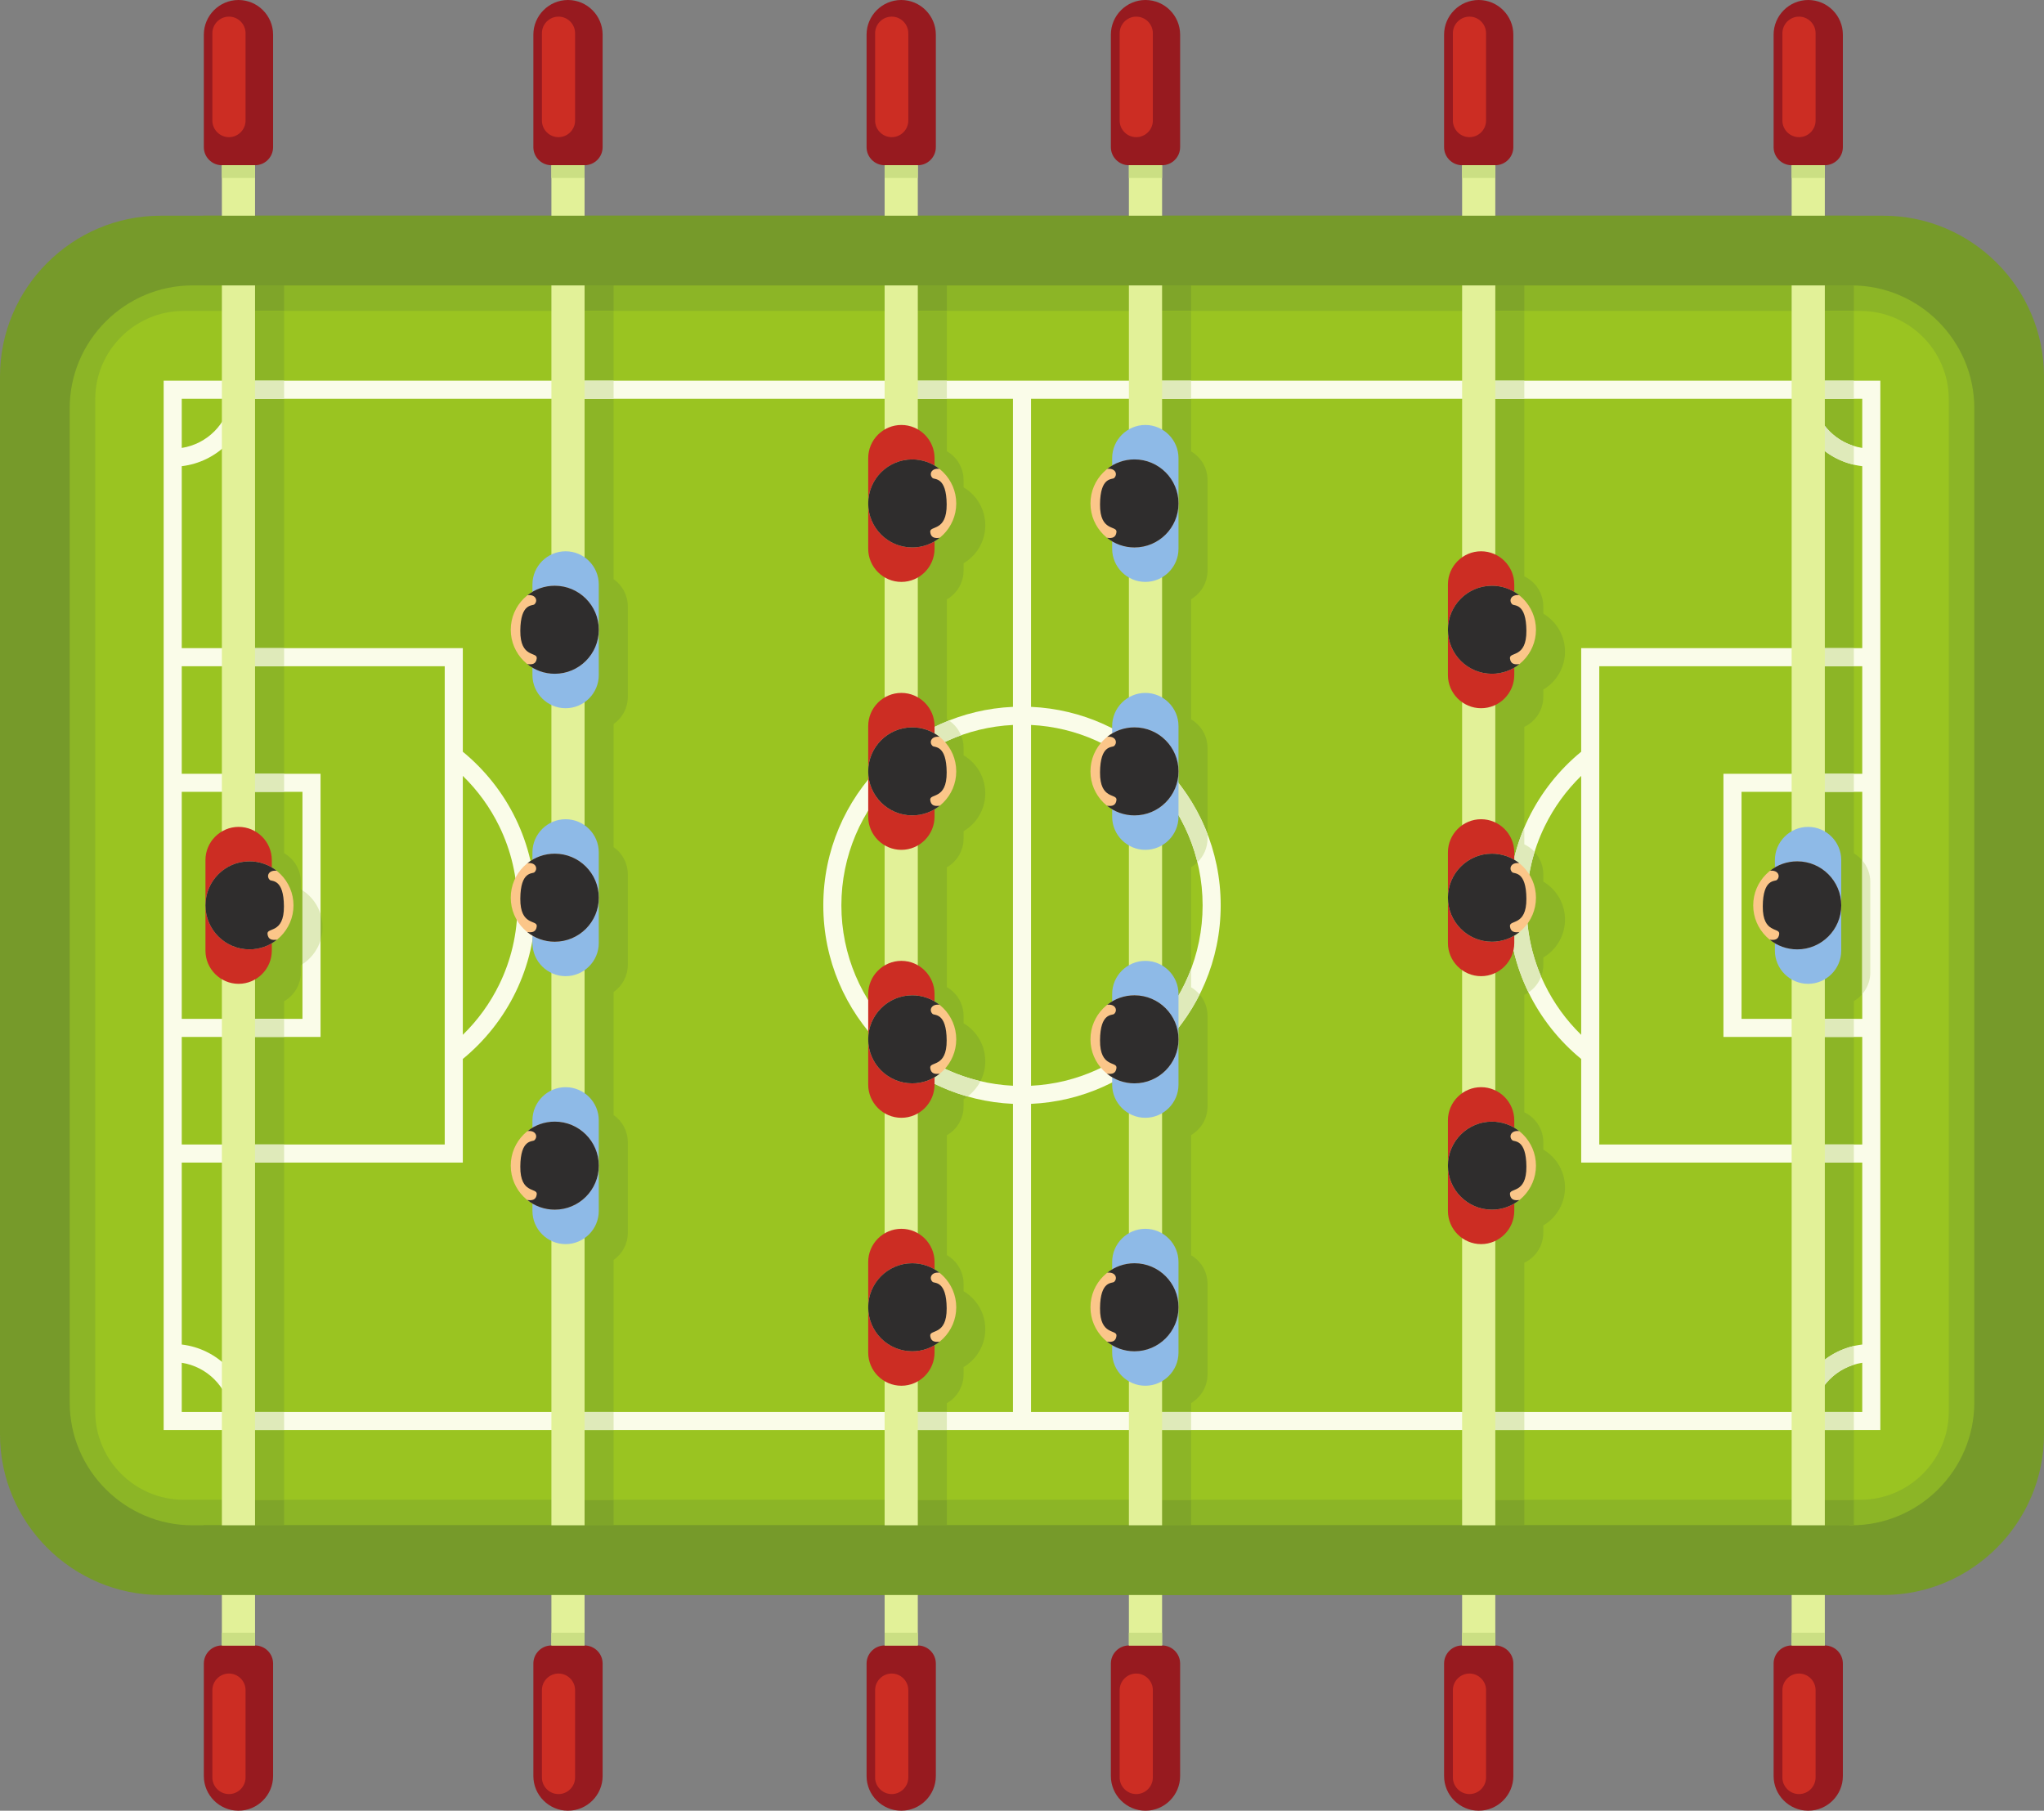 <?xml version="1.0" standalone="no"?><!-- Generator: Gravit.io --><svg xmlns="http://www.w3.org/2000/svg" xmlns:xlink="http://www.w3.org/1999/xlink" style="isolation:isolate" viewBox="0 0 737.453 653.279" width="737.453" height="653.279"><rect x="0" y="0" width="737.453" height="653.279" fill="#808080" stroke="none"/><defs><clipPath id="_clipPath_NXMWdnxX3ZEpdI16uwiPC9ecvuj0pKcw"><rect width="737.453" height="653.279"/></clipPath></defs><g clip-path="url(#_clipPath_NXMWdnxX3ZEpdI16uwiPC9ecvuj0pKcw)"><g id="g12"><path d=" M 57.957 77.823 L 679.495 77.823 C 711.373 77.823 737.453 103.904 737.453 135.78 L 737.453 517.497 C 737.453 549.375 711.373 575.453 679.495 575.453 L 57.957 575.453 C 26.081 575.453 0 549.375 0 517.497 L 0 135.78 C 0 103.904 26.081 77.823 57.957 77.823 Z " fill-rule="evenodd" fill="rgb(118,154,42)"/><path d=" M 69.441 102.973 L 668.01 102.973 C 692.371 102.973 712.302 122.904 712.302 147.264 L 712.302 506.013 C 712.302 530.375 692.373 550.305 668.01 550.305 L 69.442 550.305 C 45.081 550.305 25.149 530.375 25.149 506.013 L 25.149 147.264 C 25.149 122.904 45.081 102.973 69.441 102.973 Z " fill-rule="evenodd" fill="rgb(140,181,38)"/><path d=" M 202.109 415.033 C 201.975 415.119 201.843 415.204 201.71 415.293 L 202.109 415.033 Z  M 411.263 466.129 C 411.13 466.215 410.999 466.303 410.867 466.391 L 411.263 466.129 Z  M 411.263 369.46 C 411.13 369.544 410.999 369.632 410.867 369.72 L 411.263 369.46 Z  M 411.263 272.788 C 411.13 272.875 410.999 272.96 410.867 273.049 L 411.263 272.788 Z  M 411.266 176.117 C 411.13 176.203 410.999 176.289 410.867 176.379 L 411.266 176.117 Z  M 556.854 318.107 L 557.241 318.343 C 557.114 318.263 556.983 318.183 556.854 318.107 Z  M 656.882 102.973 L 668.01 102.973 C 668.291 102.973 668.571 102.977 668.851 102.983 L 668.853 307.867 C 672.389 309.953 674.777 313.804 674.777 318.187 L 674.777 334.528 L 674.777 350.871 C 674.777 355.253 672.389 359.104 668.853 361.191 L 668.853 550.296 C 668.571 550.3 668.291 550.305 668.01 550.305 L 656.882 550.305 L 656.882 361.261 C 653.279 359.193 650.838 355.304 650.838 350.871 L 650.838 348.217 L 650.703 348.139 L 650.618 348.085 L 650.563 348.053 L 650.425 347.967 L 650.405 347.952 L 650.205 347.823 L 650.19 347.813 L 650.15 347.788 L 649.978 347.673 L 649.879 347.604 L 649.77 347.529 C 649.493 347.333 649.223 347.132 648.959 346.92 L 648.959 346.92 C 645.335 344.009 643.011 339.541 643.011 334.528 C 643.011 329.472 645.378 324.968 649.059 322.059 L 649.058 322.059 C 649.621 321.613 650.217 321.207 650.838 320.839 L 650.838 318.187 C 650.838 313.755 653.279 309.865 656.882 307.796 L 656.882 102.973 L 656.882 102.973 Z  M 537.991 102.973 L 549.961 102.973 L 549.961 207.945 C 554.001 209.875 556.806 214.001 556.806 218.755 L 556.806 221.407 C 556.951 221.493 557.097 221.583 557.241 221.673 L 557.269 221.691 C 557.542 221.864 557.809 222.047 558.071 222.237 L 558.079 222.244 C 558.251 222.369 558.419 222.497 558.587 222.628 L 558.583 222.628 C 562.266 225.535 564.63 230.04 564.63 235.096 C 564.63 240.108 562.31 244.577 558.682 247.488 L 558.555 247.588 L 558.487 247.643 L 558.426 247.689 L 558.297 247.788 L 558.285 247.796 L 558.166 247.887 L 558.079 247.948 L 558.034 247.983 L 557.899 248.077 L 557.874 248.096 L 557.765 248.171 L 557.666 248.24 L 557.629 248.264 L 557.494 248.355 L 557.453 248.381 L 557.355 248.445 L 557.241 248.519 L 557.218 248.533 L 557.078 248.62 L 557.023 248.653 L 556.939 248.705 L 556.806 248.784 L 556.806 251.439 C 556.806 256.191 554.001 260.319 549.961 262.247 L 549.961 304.616 C 553.998 306.545 556.806 310.672 556.806 315.425 L 556.806 318.079 L 556.854 318.107 C 556.983 318.183 557.114 318.263 557.241 318.343 L 557.269 318.361 L 557.403 318.449 L 557.453 318.483 C 557.663 318.619 557.87 318.76 558.071 318.908 L 558.079 318.915 C 558.251 319.04 558.419 319.168 558.587 319.299 L 558.583 319.299 C 562.266 322.207 564.63 326.711 564.63 331.768 C 564.63 336.779 562.31 341.248 558.682 344.159 L 558.682 344.159 L 558.499 344.304 L 558.487 344.313 L 558.426 344.36 L 558.297 344.46 L 558.285 344.468 L 558.166 344.557 L 558.079 344.619 L 558.075 344.623 L 557.899 344.751 L 557.874 344.767 L 557.765 344.843 L 557.666 344.912 L 557.629 344.936 L 557.494 345.027 L 557.453 345.053 L 557.425 345.072 L 557.241 345.191 L 557.218 345.204 L 557.078 345.291 L 557.023 345.325 L 556.939 345.376 L 556.806 345.457 L 556.806 348.109 C 556.806 352.863 553.998 356.989 549.961 358.917 L 549.961 401.288 C 553.998 403.216 556.806 407.343 556.806 412.096 L 556.806 414.749 L 556.854 414.777 L 556.991 414.861 L 557.023 414.88 L 557.131 414.947 L 557.241 415.015 L 557.269 415.033 L 557.403 415.119 L 557.453 415.151 L 557.467 415.164 L 557.666 415.293 L 557.675 415.301 L 557.874 415.439 L 557.941 415.485 L 558.071 415.581 L 558.079 415.585 L 558.202 415.676 L 558.285 415.739 L 558.293 415.743 L 558.587 415.972 L 558.586 415.972 C 562.266 418.877 564.63 423.381 564.63 428.439 C 564.63 433.449 562.31 437.917 558.682 440.828 L 558.682 440.828 L 558.499 440.973 L 558.487 440.985 L 558.426 441.029 L 558.297 441.132 L 558.285 441.14 C 558.157 441.235 558.03 441.327 557.899 441.417 L 557.874 441.439 L 557.666 441.583 L 557.629 441.604 L 557.494 441.697 L 557.453 441.721 L 557.425 441.743 C 557.311 441.816 557.194 441.892 557.078 441.963 L 557.023 441.997 L 556.939 442.047 L 556.806 442.127 L 556.806 442.127 L 556.806 444.781 C 556.806 449.532 553.998 453.66 549.961 455.587 L 549.962 550.305 L 537.991 550.305 L 537.991 454.584 C 534.898 452.415 532.867 448.823 532.867 444.781 L 532.867 428.439 L 532.867 412.096 C 532.867 408.055 534.898 404.463 537.991 402.293 L 537.991 357.913 C 534.898 355.744 532.867 352.152 532.867 348.109 L 532.867 331.768 L 532.867 331.768 L 532.867 315.425 C 532.867 311.383 534.898 307.791 537.991 305.621 L 537.991 261.241 C 534.898 259.073 532.867 255.483 532.867 251.439 L 532.867 235.096 L 532.867 218.755 C 532.867 214.711 534.898 211.119 537.991 208.951 L 537.991 102.973 L 537.991 102.973 Z  M 417.773 102.973 L 429.739 102.973 L 429.739 162.861 C 433.278 164.947 435.666 168.799 435.666 173.18 L 435.666 189.523 L 435.666 205.865 C 435.666 210.248 433.278 214.097 429.739 216.183 L 429.739 259.532 C 433.278 261.617 435.666 265.469 435.666 269.852 L 435.666 286.192 L 435.666 286.193 L 435.666 302.536 C 435.666 306.917 433.278 310.768 429.739 312.853 L 429.739 356.204 C 433.278 358.289 435.666 362.14 435.666 366.523 L 435.666 382.864 L 435.666 399.205 C 435.666 403.588 433.278 407.44 429.739 409.527 L 429.739 452.875 C 433.278 454.961 435.666 458.809 435.666 463.193 L 435.666 479.536 L 435.666 495.877 C 435.666 500.26 433.278 504.109 429.739 506.196 L 429.739 550.305 L 417.773 550.305 L 417.773 506.265 C 414.169 504.199 411.727 500.309 411.727 495.877 L 411.727 493.224 L 411.594 493.144 L 411.507 493.092 L 411.453 493.057 L 411.314 492.973 L 411.294 492.959 L 411.094 492.829 L 411.079 492.821 L 411.039 492.795 L 410.867 492.68 L 410.769 492.611 L 410.659 492.533 C 410.382 492.34 410.113 492.139 409.849 491.927 L 409.849 491.927 C 406.225 489.016 403.902 484.547 403.902 479.536 C 403.902 474.477 406.265 469.975 409.947 467.067 L 409.947 467.067 L 410.239 466.84 L 410.247 466.833 L 410.331 466.773 L 410.451 466.683 L 410.461 466.676 L 410.594 466.583 L 410.659 466.536 L 410.725 466.489 L 410.857 466.397 L 410.867 466.391 C 410.999 466.303 411.13 466.215 411.263 466.129 L 411.266 466.129 L 411.294 466.111 L 411.401 466.043 L 411.507 465.977 L 411.541 465.957 L 411.727 465.847 L 411.727 463.193 C 411.727 458.759 414.169 454.871 417.773 452.804 L 417.773 409.596 C 414.169 407.528 411.727 403.639 411.727 399.205 L 411.727 396.552 L 411.594 396.473 L 411.507 396.421 L 411.453 396.388 L 411.314 396.301 L 411.294 396.289 L 411.177 396.212 L 411.15 396.196 L 411.039 396.123 L 410.901 396.032 L 410.867 396.009 L 410.769 395.941 L 410.659 395.864 L 410.633 395.847 L 410.499 395.751 L 410.451 395.716 L 410.367 395.653 L 410.247 395.565 L 410.235 395.556 L 410.105 395.457 L 410.049 395.412 L 409.977 395.357 L 409.849 395.255 C 406.225 392.344 403.902 387.877 403.902 382.864 C 403.902 377.807 406.265 373.307 409.947 370.396 L 409.947 370.396 L 410.239 370.168 L 410.247 370.164 L 410.331 370.103 L 410.451 370.012 L 410.461 370.005 L 410.594 369.911 L 410.659 369.864 L 410.725 369.82 L 410.857 369.727 L 410.867 369.72 C 410.999 369.632 411.13 369.544 411.263 369.46 L 411.266 369.46 L 411.294 369.441 L 411.401 369.372 L 411.507 369.307 L 411.541 369.288 L 411.727 369.176 L 411.727 366.523 C 411.727 362.091 414.169 358.201 417.773 356.132 L 417.773 312.925 C 414.169 310.856 411.727 306.967 411.727 302.536 L 411.727 299.883 L 411.594 299.803 L 411.507 299.751 L 411.453 299.719 L 411.314 299.631 L 411.294 299.616 L 411.177 299.541 L 411.15 299.525 L 411.039 299.451 L 410.901 299.36 L 410.867 299.336 L 410.769 299.269 L 410.659 299.192 L 410.633 299.173 L 410.499 299.079 L 410.451 299.045 L 410.367 298.984 L 410.247 298.893 L 410.235 298.885 L 410.105 298.785 L 410.049 298.74 L 409.977 298.685 L 409.849 298.584 C 406.225 295.673 403.902 291.205 403.902 286.192 C 403.902 281.136 406.265 276.633 409.947 273.724 L 409.947 273.724 L 410.239 273.499 L 410.247 273.492 L 410.331 273.431 L 410.451 273.341 L 410.461 273.335 L 410.594 273.24 L 410.659 273.193 L 410.723 273.148 L 410.857 273.056 L 410.867 273.049 C 410.999 272.96 411.13 272.875 411.263 272.788 L 411.266 272.788 L 411.294 272.771 L 411.401 272.701 L 411.507 272.635 L 411.541 272.616 L 411.727 272.503 L 411.727 269.852 C 411.727 265.419 414.169 261.531 417.773 259.461 L 417.773 216.253 C 414.169 214.187 411.727 210.297 411.727 205.865 L 411.727 203.212 L 411.594 203.132 L 411.507 203.081 L 411.453 203.047 L 411.314 202.96 L 411.294 202.947 L 411.177 202.871 L 411.15 202.855 L 411.039 202.78 L 410.901 202.691 L 410.867 202.668 L 410.769 202.599 L 410.659 202.521 L 410.633 202.503 L 410.499 202.408 L 410.451 202.375 L 410.367 202.312 L 410.247 202.224 L 410.235 202.215 L 410.105 202.115 L 410.049 202.069 L 409.977 202.015 L 409.849 201.913 C 406.225 199.003 403.902 194.533 403.902 189.523 C 403.902 184.467 406.265 179.963 409.947 177.055 L 409.947 177.055 C 410.113 176.923 410.281 176.796 410.451 176.671 L 410.459 176.665 L 410.594 176.569 L 410.659 176.523 L 410.857 176.384 L 410.867 176.379 C 410.999 176.289 411.13 176.203 411.266 176.117 L 411.294 176.1 L 411.478 175.984 L 411.507 175.964 L 411.541 175.945 L 411.727 175.833 L 411.727 173.18 C 411.727 168.748 414.169 164.86 417.773 162.791 L 417.773 102.973 L 417.773 102.973 Z  M 329.635 102.973 L 341.606 102.973 L 341.606 162.791 C 345.209 164.86 347.65 168.748 347.65 173.18 L 347.65 175.835 L 347.698 175.863 L 347.837 175.945 L 347.869 175.964 L 347.899 175.984 L 348.083 176.1 L 348.111 176.117 L 348.25 176.205 L 348.298 176.237 L 348.313 176.247 L 348.509 176.379 L 348.518 176.384 L 348.718 176.523 L 348.783 176.569 L 348.918 176.665 L 348.925 176.671 C 349.097 176.796 349.265 176.923 349.43 177.055 L 349.43 177.055 C 353.113 179.963 355.477 184.467 355.477 189.523 C 355.477 194.533 353.153 199.003 349.529 201.913 L 349.401 202.015 L 349.33 202.069 L 349.27 202.115 L 349.139 202.215 L 349.127 202.224 L 349.01 202.312 L 348.925 202.375 L 348.877 202.408 L 348.743 202.503 L 348.718 202.521 L 348.609 202.599 L 348.509 202.668 L 348.477 202.691 L 348.338 202.78 L 348.225 202.855 L 348.202 202.871 L 348.083 202.947 L 348.063 202.96 L 347.923 203.047 L 347.869 203.081 L 347.785 203.132 L 347.65 203.212 L 347.65 205.865 C 347.65 210.297 345.209 214.185 341.606 216.253 L 341.606 259.461 C 345.209 261.531 347.65 265.419 347.65 269.852 L 347.65 272.503 L 347.698 272.532 L 347.837 272.616 L 347.869 272.635 L 347.975 272.701 L 348.083 272.771 L 348.111 272.788 L 348.25 272.876 L 348.298 272.907 L 348.313 272.917 L 348.509 273.049 L 348.518 273.056 L 348.651 273.148 L 348.718 273.193 L 348.783 273.24 L 348.918 273.335 L 348.925 273.341 L 349.046 273.431 L 349.127 273.492 L 349.135 273.499 L 349.43 273.724 L 349.43 273.724 C 353.11 276.632 355.477 281.136 355.477 286.192 C 355.477 291.205 353.153 295.673 349.529 298.584 L 349.401 298.685 L 349.33 298.74 L 349.27 298.785 L 349.141 298.885 L 349.127 298.893 L 349.01 298.984 L 348.925 299.045 L 348.877 299.079 L 348.743 299.173 L 348.718 299.192 L 348.609 299.269 L 348.509 299.336 L 348.477 299.36 L 348.338 299.451 L 348.225 299.525 L 348.202 299.541 L 348.083 299.616 L 348.063 299.631 L 347.923 299.719 L 347.869 299.751 L 347.785 299.803 L 347.65 299.883 L 347.65 302.536 C 347.65 306.967 345.209 310.856 341.606 312.925 L 341.606 356.132 C 345.209 358.201 347.65 362.091 347.65 366.523 L 347.65 369.176 L 347.698 369.204 L 347.837 369.288 L 347.869 369.307 L 347.975 369.372 L 348.083 369.441 L 348.111 369.46 L 348.25 369.547 L 348.298 369.58 L 348.313 369.588 L 348.509 369.72 L 348.519 369.727 L 348.651 369.82 L 348.718 369.864 L 348.783 369.911 L 348.918 370.005 L 348.925 370.012 L 349.046 370.103 L 349.127 370.164 L 349.135 370.168 L 349.43 370.396 L 349.43 370.396 C 353.11 373.304 355.477 377.807 355.477 382.864 C 355.477 387.877 353.153 392.344 349.529 395.255 L 349.401 395.357 L 349.33 395.412 L 349.27 395.457 L 349.141 395.556 L 349.127 395.565 L 349.01 395.653 L 348.925 395.716 L 348.877 395.751 L 348.743 395.847 L 348.718 395.864 L 348.609 395.941 L 348.509 396.009 L 348.477 396.032 L 348.338 396.123 L 348.225 396.196 L 348.202 396.212 L 348.083 396.289 L 348.063 396.301 L 347.923 396.388 L 347.869 396.421 L 347.785 396.473 L 347.65 396.552 L 347.65 399.205 C 347.65 403.639 345.209 407.528 341.606 409.596 L 341.606 452.804 C 345.209 454.871 347.65 458.759 347.65 463.193 L 347.65 465.847 L 347.698 465.875 L 347.837 465.957 L 347.869 465.977 L 347.975 466.043 L 348.083 466.111 L 348.111 466.129 L 348.25 466.216 L 348.298 466.249 L 348.313 466.259 L 348.509 466.391 L 348.519 466.397 L 348.651 466.489 L 348.718 466.536 L 348.783 466.583 L 348.918 466.676 L 348.925 466.683 L 349.046 466.773 L 349.127 466.833 L 349.135 466.84 L 349.43 467.067 L 349.43 467.067 C 353.11 469.975 355.477 474.477 355.477 479.536 C 355.477 484.547 353.153 489.016 349.529 491.927 L 349.529 491.927 C 349.265 492.139 348.994 492.34 348.718 492.533 L 348.609 492.611 L 348.509 492.68 L 348.338 492.795 L 348.298 492.821 L 348.282 492.829 L 348.083 492.959 L 348.063 492.973 L 347.923 493.057 L 347.869 493.092 L 347.785 493.144 L 347.65 493.224 L 347.65 495.877 C 347.65 500.308 345.209 504.199 341.606 506.265 L 341.606 550.305 L 329.637 550.305 L 329.637 506.196 C 326.097 504.109 323.711 500.26 323.711 495.877 L 323.711 479.536 L 323.711 463.193 C 323.711 458.809 326.097 454.961 329.637 452.875 L 329.635 409.524 C 326.097 407.44 323.711 403.588 323.711 399.205 L 323.711 382.864 L 323.711 366.523 C 323.711 362.14 326.097 358.289 329.635 356.204 L 329.635 312.853 C 326.097 310.768 323.711 306.917 323.711 302.536 L 323.711 286.193 L 323.711 286.192 L 323.711 269.852 C 323.711 265.469 326.097 261.619 329.635 259.533 L 329.635 216.183 C 326.097 214.097 323.711 210.248 323.711 205.865 L 323.711 189.523 L 323.711 173.18 C 323.711 168.799 326.097 164.947 329.635 162.861 L 329.635 102.973 L 329.635 102.973 Z  M 209.414 102.973 L 221.383 102.973 L 221.383 208.949 C 224.478 211.119 226.509 214.711 226.509 218.755 L 226.509 235.096 L 226.509 251.439 C 226.509 255.483 224.478 259.073 221.383 261.243 L 221.383 305.62 C 224.478 307.791 226.509 311.383 226.509 315.425 L 226.509 331.768 L 226.509 331.768 L 226.509 348.109 C 226.509 352.153 224.478 355.745 221.383 357.913 L 221.383 402.293 C 224.478 404.463 226.509 408.052 226.509 412.096 L 226.509 428.439 L 226.509 444.781 C 226.509 448.823 224.478 452.416 221.383 454.584 L 221.383 550.305 L 209.414 550.305 L 209.414 455.587 C 205.378 453.66 202.573 449.532 202.573 444.781 L 202.573 442.127 L 202.438 442.047 L 202.354 441.997 L 202.297 441.963 L 202.159 441.875 L 202.138 441.863 L 202.019 441.787 L 201.993 441.771 L 201.883 441.697 L 201.747 441.604 L 201.71 441.583 L 201.611 441.513 L 201.503 441.439 L 201.477 441.417 L 201.342 441.325 L 201.295 441.291 L 201.213 441.228 L 201.09 441.14 L 201.079 441.132 L 200.95 441.029 L 200.891 440.985 L 200.819 440.931 L 200.693 440.828 C 197.067 437.917 194.745 433.449 194.745 428.439 C 194.745 423.381 197.11 418.877 200.791 415.972 L 200.79 415.972 C 200.955 415.84 201.123 415.712 201.295 415.585 L 201.306 415.581 L 201.437 415.485 L 201.503 415.439 L 201.702 415.301 L 201.71 415.293 C 201.843 415.204 201.975 415.119 202.109 415.033 L 202.138 415.015 L 202.321 414.901 L 202.354 414.88 L 202.383 414.861 L 202.573 414.749 L 202.573 412.096 C 202.573 407.343 205.378 403.216 209.414 401.288 L 209.414 358.917 C 205.378 356.989 202.573 352.863 202.573 348.109 L 202.573 345.457 L 202.438 345.376 L 202.434 345.375 L 202.297 345.291 L 202.159 345.204 L 202.046 345.135 L 201.993 345.099 L 201.883 345.027 L 201.747 344.936 L 201.71 344.912 L 201.611 344.843 L 201.503 344.768 L 201.477 344.751 L 201.342 344.655 L 201.335 344.648 L 201.213 344.557 L 201.09 344.469 L 201.079 344.46 L 200.95 344.36 L 200.89 344.315 L 200.819 344.26 L 200.693 344.159 C 197.067 341.249 194.745 336.779 194.745 331.768 C 194.745 326.711 197.11 322.208 200.791 319.299 L 200.79 319.299 C 201.354 318.853 201.949 318.445 202.573 318.077 L 202.573 315.425 C 202.573 310.672 205.378 306.545 209.414 304.616 L 209.414 262.247 C 205.378 260.319 202.573 256.191 202.573 251.439 L 202.573 248.784 L 202.438 248.705 L 202.354 248.653 L 202.297 248.62 L 202.159 248.533 L 202.138 248.519 L 201.937 248.389 L 201.923 248.381 L 201.883 248.355 L 201.747 248.264 L 201.71 248.24 L 201.611 248.171 L 201.503 248.096 C 201.225 247.9 200.955 247.699 200.693 247.488 L 200.695 247.488 C 197.067 244.576 194.745 240.109 194.745 235.096 C 194.745 230.04 197.11 225.536 200.791 222.628 L 200.79 222.628 C 201.354 222.183 201.949 221.773 202.573 221.407 L 202.573 218.755 C 202.573 214.001 205.378 209.875 209.414 207.945 L 209.414 102.973 L 209.414 102.973 Z  M 90.525 102.973 L 102.493 102.973 L 102.493 307.796 C 106.097 309.865 108.538 313.755 108.538 318.187 L 108.538 320.839 C 109.161 321.207 109.757 321.613 110.321 322.059 L 110.317 322.059 C 114.001 324.968 116.365 329.472 116.365 334.528 C 116.365 339.541 114.042 344.009 110.415 346.92 L 110.418 346.92 C 110.153 347.132 109.885 347.333 109.607 347.529 L 109.499 347.604 L 109.398 347.673 L 109.227 347.788 L 109.186 347.813 L 109.173 347.823 L 108.973 347.952 L 108.951 347.967 L 108.813 348.053 L 108.757 348.085 L 108.671 348.139 L 108.538 348.217 L 108.538 350.871 C 108.538 355.304 106.097 359.193 102.493 361.261 L 102.493 550.305 L 90.525 550.305 L 90.525 361.191 C 86.987 359.104 84.601 355.253 84.601 350.871 L 84.601 334.528 L 84.601 318.187 C 84.601 313.804 86.987 309.953 90.525 307.867 L 90.525 102.973 L 90.525 102.973 Z " fill-rule="evenodd" fill="rgb(127,165,41)"/><path d=" M 66.218 112.179 L 671.233 112.179 C 688.759 112.179 703.097 126.517 703.097 144.041 L 703.097 509.236 C 703.097 526.761 688.759 541.099 671.233 541.099 L 66.219 541.099 C 48.694 541.099 34.357 526.761 34.357 509.236 L 34.357 144.041 C 34.357 126.517 48.694 112.179 66.218 112.179" fill-rule="evenodd" fill="rgb(154,196,33)"/><path d=" M 202.109 415.033 C 201.975 415.119 201.843 415.204 201.71 415.293 L 202.109 415.033 Z  M 411.263 466.129 C 411.13 466.215 410.999 466.303 410.867 466.391 L 411.263 466.129 Z  M 411.263 369.46 C 411.13 369.544 410.999 369.632 410.867 369.72 L 411.263 369.46 Z  M 411.263 272.788 C 411.13 272.875 410.999 272.96 410.867 273.049 L 411.263 272.788 Z  M 411.266 176.117 C 411.13 176.203 410.999 176.289 410.867 176.379 L 411.266 176.117 Z  M 556.854 318.107 L 557.241 318.343 C 557.114 318.263 556.983 318.183 556.854 318.107 Z  M 656.882 112.179 L 668.851 112.179 L 668.853 307.867 C 672.389 309.953 674.777 313.804 674.777 318.187 L 674.777 334.528 L 674.777 350.871 C 674.777 355.253 672.389 359.104 668.853 361.191 L 668.853 541.099 L 656.882 541.099 L 656.882 361.261 C 653.279 359.193 650.838 355.304 650.838 350.871 L 650.838 348.217 L 650.703 348.139 L 650.618 348.085 L 650.563 348.053 L 650.425 347.967 L 650.405 347.952 L 650.205 347.823 L 650.19 347.813 L 650.15 347.788 L 649.978 347.673 L 649.879 347.604 L 649.77 347.529 C 649.493 347.333 649.223 347.132 648.959 346.92 L 648.959 346.92 C 645.335 344.009 643.011 339.541 643.011 334.528 C 643.011 329.472 645.378 324.968 649.059 322.059 L 649.058 322.059 C 649.621 321.613 650.217 321.207 650.838 320.839 L 650.838 318.187 C 650.838 313.755 653.279 309.865 656.882 307.796 L 656.882 112.179 L 656.882 112.179 Z  M 537.991 112.179 L 549.961 112.179 L 549.961 207.945 C 554.001 209.875 556.806 214.001 556.806 218.755 L 556.806 221.407 C 556.951 221.493 557.097 221.583 557.241 221.673 L 557.269 221.691 C 557.542 221.864 557.809 222.047 558.071 222.237 L 558.079 222.244 C 558.251 222.369 558.419 222.497 558.587 222.628 L 558.583 222.628 C 562.266 225.535 564.63 230.04 564.63 235.096 C 564.63 240.108 562.31 244.577 558.682 247.488 L 558.555 247.588 L 558.487 247.643 L 558.426 247.689 L 558.297 247.788 L 558.285 247.796 L 558.166 247.887 L 558.079 247.948 L 558.034 247.983 L 557.899 248.077 L 557.874 248.096 L 557.765 248.171 L 557.666 248.24 L 557.629 248.264 L 557.494 248.355 L 557.453 248.381 L 557.355 248.445 L 557.241 248.519 L 557.218 248.533 L 557.078 248.62 L 557.023 248.653 L 556.939 248.705 L 556.806 248.784 L 556.806 251.439 C 556.806 256.191 554.001 260.319 549.961 262.247 L 549.961 304.616 C 553.998 306.545 556.806 310.672 556.806 315.425 L 556.806 318.079 L 556.854 318.107 C 556.983 318.183 557.114 318.263 557.241 318.343 L 557.269 318.361 L 557.403 318.449 L 557.453 318.483 C 557.663 318.619 557.87 318.76 558.071 318.908 L 558.079 318.915 C 558.251 319.04 558.419 319.168 558.587 319.299 L 558.583 319.299 C 562.266 322.207 564.63 326.711 564.63 331.768 C 564.63 336.779 562.31 341.248 558.682 344.159 L 558.682 344.159 L 558.499 344.304 L 558.487 344.313 L 558.426 344.36 L 558.297 344.46 L 558.285 344.468 L 558.166 344.557 L 558.079 344.619 L 558.075 344.623 L 557.899 344.751 L 557.874 344.767 L 557.765 344.843 L 557.666 344.912 L 557.629 344.936 L 557.494 345.027 L 557.453 345.053 L 557.425 345.072 L 557.241 345.191 L 557.218 345.204 L 557.078 345.291 L 557.023 345.325 L 556.939 345.376 L 556.806 345.457 L 556.806 348.109 C 556.806 352.863 553.998 356.989 549.961 358.917 L 549.961 401.288 C 553.998 403.216 556.806 407.343 556.806 412.096 L 556.806 414.749 L 556.854 414.777 L 556.991 414.861 L 557.023 414.88 L 557.131 414.947 L 557.241 415.015 L 557.269 415.033 L 557.403 415.119 L 557.453 415.151 L 557.467 415.164 L 557.666 415.293 L 557.675 415.301 L 557.874 415.439 L 557.941 415.485 L 558.071 415.581 L 558.079 415.585 L 558.202 415.676 L 558.285 415.739 L 558.293 415.743 L 558.587 415.972 L 558.586 415.972 C 562.266 418.877 564.63 423.381 564.63 428.439 C 564.63 433.449 562.31 437.917 558.682 440.828 L 558.682 440.828 L 558.499 440.973 L 558.487 440.985 L 558.426 441.029 L 558.297 441.132 L 558.285 441.14 C 558.157 441.235 558.03 441.327 557.899 441.417 L 557.874 441.439 L 557.666 441.583 L 557.629 441.604 L 557.494 441.697 L 557.453 441.721 L 557.425 441.743 C 557.311 441.816 557.194 441.892 557.078 441.963 L 557.023 441.997 L 556.939 442.047 L 556.806 442.127 L 556.806 442.127 L 556.806 444.781 C 556.806 449.532 553.998 453.66 549.961 455.587 L 549.962 541.099 L 537.991 541.099 L 537.991 454.584 C 534.898 452.415 532.867 448.823 532.867 444.781 L 532.867 428.439 L 532.867 412.096 C 532.867 408.055 534.898 404.463 537.991 402.293 L 537.991 357.913 C 534.898 355.744 532.867 352.152 532.867 348.109 L 532.867 331.768 L 532.867 331.768 L 532.867 315.425 C 532.867 311.383 534.898 307.791 537.991 305.621 L 537.991 261.241 C 534.898 259.073 532.867 255.483 532.867 251.439 L 532.867 235.096 L 532.867 218.755 C 532.867 214.711 534.898 211.119 537.991 208.951 L 537.991 112.179 L 537.991 112.179 Z  M 417.773 112.179 L 429.739 112.179 L 429.739 162.861 C 433.278 164.947 435.666 168.799 435.666 173.18 L 435.666 189.523 L 435.666 205.865 C 435.666 210.248 433.278 214.097 429.739 216.183 L 429.739 259.532 C 433.278 261.617 435.666 265.469 435.666 269.852 L 435.666 286.192 L 435.666 286.193 L 435.666 302.536 C 435.666 306.917 433.278 310.768 429.739 312.853 L 429.739 356.204 C 433.278 358.289 435.666 362.14 435.666 366.523 L 435.666 382.864 L 435.666 399.205 C 435.666 403.588 433.278 407.44 429.739 409.527 L 429.739 452.875 C 433.278 454.961 435.666 458.809 435.666 463.193 L 435.666 479.536 L 435.666 495.877 C 435.666 500.26 433.278 504.109 429.739 506.196 L 429.739 541.099 L 417.773 541.099 L 417.773 506.265 C 414.169 504.199 411.727 500.309 411.727 495.877 L 411.727 493.224 L 411.594 493.144 L 411.507 493.092 L 411.453 493.057 L 411.314 492.973 L 411.294 492.959 L 411.094 492.829 L 411.079 492.821 L 411.039 492.795 L 410.867 492.68 L 410.769 492.611 L 410.659 492.533 C 410.382 492.34 410.113 492.139 409.849 491.927 L 409.849 491.927 C 406.225 489.016 403.902 484.547 403.902 479.536 C 403.902 474.477 406.265 469.975 409.947 467.067 L 409.947 467.067 L 410.239 466.84 L 410.247 466.833 L 410.331 466.773 L 410.451 466.683 L 410.461 466.676 L 410.594 466.583 L 410.659 466.536 L 410.725 466.489 L 410.857 466.397 L 410.867 466.391 C 410.999 466.303 411.13 466.215 411.263 466.129 L 411.266 466.129 L 411.294 466.111 L 411.401 466.043 L 411.507 465.977 L 411.541 465.957 L 411.727 465.847 L 411.727 463.193 C 411.727 458.759 414.169 454.871 417.773 452.804 L 417.773 409.596 C 414.169 407.528 411.727 403.639 411.727 399.205 L 411.727 396.552 L 411.594 396.473 L 411.507 396.421 L 411.453 396.388 L 411.314 396.301 L 411.294 396.289 L 411.177 396.212 L 411.15 396.196 L 411.039 396.123 L 410.901 396.032 L 410.867 396.009 L 410.769 395.941 L 410.659 395.864 L 410.633 395.847 L 410.499 395.751 L 410.451 395.716 L 410.367 395.653 L 410.247 395.565 L 410.235 395.556 L 410.105 395.457 L 410.049 395.412 L 409.977 395.357 L 409.849 395.255 C 406.225 392.344 403.902 387.877 403.902 382.864 C 403.902 377.807 406.265 373.307 409.947 370.396 L 409.947 370.396 L 410.239 370.168 L 410.247 370.164 L 410.331 370.103 L 410.451 370.012 L 410.461 370.005 L 410.594 369.911 L 410.659 369.864 L 410.725 369.82 L 410.857 369.727 L 410.867 369.72 C 410.999 369.632 411.13 369.544 411.263 369.46 L 411.266 369.46 L 411.294 369.441 L 411.401 369.372 L 411.507 369.307 L 411.541 369.288 L 411.727 369.176 L 411.727 366.523 C 411.727 362.091 414.169 358.201 417.773 356.132 L 417.773 312.925 C 414.169 310.856 411.727 306.967 411.727 302.536 L 411.727 299.883 L 411.594 299.803 L 411.507 299.751 L 411.453 299.719 L 411.314 299.631 L 411.294 299.616 L 411.177 299.541 L 411.15 299.525 L 411.039 299.451 L 410.901 299.36 L 410.867 299.336 L 410.769 299.269 L 410.659 299.192 L 410.633 299.173 L 410.499 299.079 L 410.451 299.045 L 410.367 298.984 L 410.247 298.893 L 410.235 298.885 L 410.105 298.785 L 410.049 298.74 L 409.977 298.685 L 409.849 298.584 C 406.225 295.673 403.902 291.205 403.902 286.192 C 403.902 281.136 406.265 276.633 409.947 273.724 L 409.947 273.724 L 410.239 273.499 L 410.247 273.492 L 410.331 273.431 L 410.451 273.341 L 410.461 273.335 L 410.594 273.24 L 410.659 273.193 L 410.723 273.148 L 410.857 273.056 L 410.867 273.049 C 410.999 272.96 411.13 272.875 411.263 272.788 L 411.266 272.788 L 411.294 272.771 L 411.401 272.701 L 411.507 272.635 L 411.541 272.616 L 411.727 272.503 L 411.727 269.852 C 411.727 265.419 414.169 261.531 417.773 259.461 L 417.773 216.253 C 414.169 214.187 411.727 210.297 411.727 205.865 L 411.727 203.212 L 411.594 203.132 L 411.507 203.081 L 411.453 203.047 L 411.314 202.96 L 411.294 202.947 L 411.177 202.871 L 411.15 202.855 L 411.039 202.78 L 410.901 202.691 L 410.867 202.668 L 410.769 202.599 L 410.659 202.521 L 410.633 202.503 L 410.499 202.408 L 410.451 202.375 L 410.367 202.312 L 410.247 202.224 L 410.235 202.215 L 410.105 202.115 L 410.049 202.069 L 409.977 202.015 L 409.849 201.913 C 406.225 199.003 403.902 194.533 403.902 189.523 C 403.902 184.467 406.265 179.963 409.947 177.055 L 409.947 177.055 C 410.113 176.923 410.281 176.796 410.451 176.671 L 410.459 176.665 L 410.594 176.569 L 410.659 176.523 L 410.857 176.384 L 410.867 176.379 C 410.999 176.289 411.13 176.203 411.266 176.117 L 411.294 176.1 L 411.478 175.984 L 411.507 175.964 L 411.541 175.945 L 411.727 175.833 L 411.727 173.18 C 411.727 168.748 414.169 164.86 417.773 162.791 L 417.773 112.179 L 417.773 112.179 Z  M 329.635 112.179 L 341.606 112.179 L 341.606 162.791 C 345.209 164.86 347.65 168.748 347.65 173.18 L 347.65 175.835 L 347.698 175.863 L 347.837 175.945 L 347.869 175.964 L 347.899 175.984 L 348.083 176.1 L 348.111 176.117 L 348.25 176.205 L 348.298 176.237 L 348.313 176.247 L 348.509 176.379 L 348.518 176.384 L 348.718 176.523 L 348.783 176.569 L 348.918 176.665 L 348.925 176.671 C 349.097 176.796 349.265 176.923 349.43 177.055 L 349.43 177.055 C 353.113 179.963 355.477 184.467 355.477 189.523 C 355.477 194.533 353.153 199.003 349.529 201.913 L 349.401 202.015 L 349.33 202.069 L 349.27 202.115 L 349.139 202.215 L 349.127 202.224 L 349.01 202.312 L 348.925 202.375 L 348.877 202.408 L 348.743 202.503 L 348.718 202.521 L 348.609 202.599 L 348.509 202.668 L 348.477 202.691 L 348.338 202.78 L 348.225 202.855 L 348.202 202.871 L 348.083 202.947 L 348.063 202.96 L 347.923 203.047 L 347.869 203.081 L 347.785 203.132 L 347.65 203.212 L 347.65 205.865 C 347.65 210.297 345.209 214.185 341.606 216.253 L 341.606 259.461 C 345.209 261.531 347.65 265.419 347.65 269.852 L 347.65 272.503 L 347.698 272.532 L 347.837 272.616 L 347.869 272.635 L 347.975 272.701 L 348.083 272.771 L 348.111 272.788 L 348.25 272.876 L 348.298 272.907 L 348.313 272.917 L 348.509 273.049 L 348.518 273.056 L 348.651 273.148 L 348.718 273.193 L 348.783 273.24 L 348.918 273.335 L 348.925 273.341 L 349.046 273.431 L 349.127 273.492 L 349.135 273.499 L 349.43 273.724 L 349.43 273.724 C 353.11 276.632 355.477 281.136 355.477 286.192 C 355.477 291.205 353.153 295.673 349.529 298.584 L 349.401 298.685 L 349.33 298.74 L 349.27 298.785 L 349.141 298.885 L 349.127 298.893 L 349.01 298.984 L 348.925 299.045 L 348.877 299.079 L 348.743 299.173 L 348.718 299.192 L 348.609 299.269 L 348.509 299.336 L 348.477 299.36 L 348.338 299.451 L 348.225 299.525 L 348.202 299.541 L 348.083 299.616 L 348.063 299.631 L 347.923 299.719 L 347.869 299.751 L 347.785 299.803 L 347.65 299.883 L 347.65 302.536 C 347.65 306.967 345.209 310.856 341.606 312.925 L 341.606 356.132 C 345.209 358.201 347.65 362.091 347.65 366.523 L 347.65 369.176 L 347.698 369.204 L 347.837 369.288 L 347.869 369.307 L 347.975 369.372 L 348.083 369.441 L 348.111 369.46 L 348.25 369.547 L 348.298 369.58 L 348.313 369.588 L 348.509 369.72 L 348.519 369.727 L 348.651 369.82 L 348.718 369.864 L 348.783 369.911 L 348.918 370.005 L 348.925 370.012 L 349.046 370.103 L 349.127 370.164 L 349.135 370.168 L 349.43 370.396 L 349.43 370.396 C 353.11 373.304 355.477 377.807 355.477 382.864 C 355.477 387.877 353.153 392.344 349.529 395.255 L 349.401 395.357 L 349.33 395.412 L 349.27 395.457 L 349.141 395.556 L 349.127 395.565 L 349.01 395.653 L 348.925 395.716 L 348.877 395.751 L 348.743 395.847 L 348.718 395.864 L 348.609 395.941 L 348.509 396.009 L 348.477 396.032 L 348.338 396.123 L 348.225 396.196 L 348.202 396.212 L 348.083 396.289 L 348.063 396.301 L 347.923 396.388 L 347.869 396.421 L 347.785 396.473 L 347.65 396.552 L 347.65 399.205 C 347.65 403.639 345.209 407.528 341.606 409.596 L 341.606 452.804 C 345.209 454.871 347.65 458.759 347.65 463.193 L 347.65 465.847 L 347.698 465.875 L 347.837 465.957 L 347.869 465.977 L 347.975 466.043 L 348.083 466.111 L 348.111 466.129 L 348.25 466.216 L 348.298 466.249 L 348.313 466.259 L 348.509 466.391 L 348.519 466.397 L 348.651 466.489 L 348.718 466.536 L 348.783 466.583 L 348.918 466.676 L 348.925 466.683 L 349.046 466.773 L 349.127 466.833 L 349.135 466.84 L 349.43 467.067 L 349.43 467.067 C 353.11 469.975 355.477 474.477 355.477 479.536 C 355.477 484.547 353.153 489.016 349.529 491.927 L 349.529 491.927 C 349.265 492.139 348.994 492.34 348.718 492.533 L 348.609 492.611 L 348.509 492.68 L 348.338 492.795 L 348.298 492.821 L 348.282 492.829 L 348.083 492.959 L 348.063 492.973 L 347.923 493.057 L 347.869 493.092 L 347.785 493.144 L 347.65 493.224 L 347.65 495.877 C 347.65 500.308 345.209 504.199 341.606 506.265 L 341.606 541.099 L 329.637 541.099 L 329.637 506.196 C 326.097 504.109 323.711 500.26 323.711 495.877 L 323.711 479.536 L 323.711 463.193 C 323.711 458.809 326.097 454.961 329.637 452.875 L 329.635 409.524 C 326.097 407.44 323.711 403.588 323.711 399.205 L 323.711 382.864 L 323.711 366.523 C 323.711 362.14 326.097 358.289 329.635 356.204 L 329.635 312.853 C 326.097 310.768 323.711 306.917 323.711 302.536 L 323.711 286.193 L 323.711 286.192 L 323.711 269.852 C 323.711 265.469 326.097 261.619 329.635 259.533 L 329.635 216.183 C 326.097 214.097 323.711 210.248 323.711 205.865 L 323.711 189.523 L 323.711 173.18 C 323.711 168.799 326.097 164.947 329.635 162.861 L 329.635 112.179 L 329.635 112.179 Z  M 209.414 112.179 L 221.383 112.179 L 221.383 208.949 C 224.478 211.119 226.509 214.711 226.509 218.755 L 226.509 235.096 L 226.509 251.439 C 226.509 255.483 224.478 259.073 221.383 261.243 L 221.383 305.62 C 224.478 307.791 226.509 311.383 226.509 315.425 L 226.509 331.768 L 226.509 331.768 L 226.509 348.109 C 226.509 352.153 224.478 355.745 221.383 357.913 L 221.383 402.293 C 224.478 404.463 226.509 408.052 226.509 412.096 L 226.509 428.439 L 226.509 444.781 C 226.509 448.823 224.478 452.416 221.383 454.584 L 221.383 541.099 L 209.414 541.099 L 209.414 455.587 C 205.378 453.66 202.573 449.532 202.573 444.781 L 202.573 442.127 L 202.438 442.047 L 202.354 441.997 L 202.297 441.963 L 202.159 441.875 L 202.138 441.863 L 202.019 441.787 L 201.993 441.771 L 201.883 441.697 L 201.747 441.604 L 201.71 441.583 L 201.611 441.513 L 201.503 441.439 L 201.477 441.417 L 201.342 441.325 L 201.295 441.291 L 201.213 441.228 L 201.09 441.14 L 201.079 441.132 L 200.95 441.029 L 200.891 440.985 L 200.819 440.931 L 200.693 440.828 C 197.067 437.917 194.745 433.449 194.745 428.439 C 194.745 423.381 197.11 418.877 200.791 415.972 L 200.79 415.972 C 200.955 415.84 201.123 415.712 201.295 415.585 L 201.306 415.581 L 201.437 415.485 L 201.503 415.439 L 201.702 415.301 L 201.71 415.293 C 201.843 415.204 201.975 415.119 202.109 415.033 L 202.138 415.015 L 202.321 414.901 L 202.354 414.88 L 202.383 414.861 L 202.573 414.749 L 202.573 412.096 C 202.573 407.343 205.378 403.216 209.414 401.288 L 209.414 358.917 C 205.378 356.989 202.573 352.863 202.573 348.109 L 202.573 345.457 L 202.438 345.376 L 202.434 345.375 L 202.297 345.291 L 202.159 345.204 L 202.046 345.135 L 201.993 345.099 L 201.883 345.027 L 201.747 344.936 L 201.71 344.912 L 201.611 344.843 L 201.503 344.768 L 201.477 344.751 L 201.342 344.655 L 201.335 344.648 L 201.213 344.557 L 201.09 344.469 L 201.079 344.46 L 200.95 344.36 L 200.89 344.315 L 200.819 344.26 L 200.693 344.159 C 197.067 341.249 194.745 336.779 194.745 331.768 C 194.745 326.711 197.11 322.208 200.791 319.299 L 200.79 319.299 C 201.354 318.853 201.949 318.445 202.573 318.077 L 202.573 315.425 C 202.573 310.672 205.378 306.545 209.414 304.616 L 209.414 262.247 C 205.378 260.319 202.573 256.191 202.573 251.439 L 202.573 248.784 L 202.438 248.705 L 202.354 248.653 L 202.297 248.62 L 202.159 248.533 L 202.138 248.519 L 201.937 248.389 L 201.923 248.381 L 201.883 248.355 L 201.747 248.264 L 201.71 248.24 L 201.611 248.171 L 201.503 248.096 C 201.225 247.9 200.955 247.699 200.693 247.488 L 200.695 247.488 C 197.067 244.576 194.745 240.109 194.745 235.096 C 194.745 230.04 197.11 225.536 200.791 222.628 L 200.79 222.628 C 201.354 222.183 201.949 221.773 202.573 221.407 L 202.573 218.755 C 202.573 214.001 205.378 209.875 209.414 207.945 L 209.414 112.179 L 209.414 112.179 Z  M 90.525 112.179 L 102.493 112.179 L 102.493 307.796 C 106.097 309.865 108.538 313.755 108.538 318.187 L 108.538 320.839 C 109.161 321.207 109.757 321.613 110.321 322.059 L 110.317 322.059 C 114.001 324.968 116.365 329.472 116.365 334.528 C 116.365 339.541 114.042 344.009 110.415 346.92 L 110.418 346.92 C 110.153 347.132 109.885 347.333 109.607 347.529 L 109.499 347.604 L 109.398 347.673 L 109.227 347.788 L 109.186 347.813 L 109.173 347.823 L 108.973 347.952 L 108.951 347.967 L 108.813 348.053 L 108.757 348.085 L 108.671 348.139 L 108.538 348.217 L 108.538 350.871 C 108.538 355.304 106.097 359.193 102.493 361.261 L 102.493 541.099 L 90.525 541.099 L 90.525 361.191 C 86.987 359.104 84.601 355.253 84.601 350.871 L 84.601 334.528 L 84.601 318.187 C 84.601 313.804 86.987 309.953 90.525 307.867 L 90.525 112.179 L 90.525 112.179 Z " fill-rule="evenodd" fill="rgb(140,181,38)"/><path d=" M 83.309 509.411 C 82.607 504.848 80.453 500.765 77.334 497.645 C 74.217 494.529 70.133 492.373 65.571 491.672 L 65.571 509.411 L 83.309 509.411 Z  M 671.881 491.672 C 667.319 492.373 663.235 494.529 660.118 497.645 C 656.999 500.765 654.845 504.848 654.143 509.411 L 671.881 509.411 L 671.881 491.672 L 671.881 491.672 Z  M 654.143 143.867 C 654.845 148.429 656.999 152.512 660.118 155.632 C 663.235 158.749 667.319 160.903 671.881 161.607 L 671.881 143.867 L 654.143 143.867 L 654.143 143.867 Z  M 65.571 161.607 C 70.133 160.903 74.217 158.749 77.334 155.632 C 80.453 152.512 82.607 148.429 83.309 143.867 L 65.571 143.867 L 65.571 161.607 Z  M 365.466 261.555 C 348.767 262.377 333.723 269.485 322.646 280.559 C 310.857 292.352 303.561 308.644 303.561 326.639 C 303.561 344.635 310.857 360.927 322.646 372.719 C 333.723 383.795 348.767 390.9 365.466 391.723 L 365.466 261.555 L 365.466 261.555 Z  M 414.803 280.559 C 403.729 269.485 388.685 262.377 371.987 261.555 L 371.987 391.723 C 388.685 390.9 403.729 383.795 414.803 372.719 C 426.597 360.927 433.891 344.635 433.891 326.639 C 433.891 308.644 426.597 292.352 414.803 280.559 L 414.803 280.559 Z  M 180.15 298.145 C 176.825 291.317 172.349 285.159 166.978 279.928 L 166.978 373.351 C 172.349 368.12 176.825 361.963 180.15 355.133 C 184.339 346.531 186.69 336.861 186.69 326.639 C 186.69 316.416 184.339 306.747 180.15 298.145 L 180.15 298.145 Z  M 166.978 271.213 C 174.941 277.752 181.467 285.959 186.013 295.291 C 190.625 304.765 193.215 315.403 193.215 326.639 C 193.215 337.875 190.625 348.513 186.013 357.987 C 181.467 367.319 174.941 375.527 166.978 382.063 L 166.978 419.436 L 65.571 419.436 L 65.571 485.087 C 71.937 485.832 77.646 488.731 81.947 493.033 C 86.251 497.335 89.147 503.043 89.893 509.411 L 365.466 509.411 L 365.466 398.255 C 346.967 397.425 330.291 389.588 318.034 377.331 C 305.062 364.359 297.038 346.436 297.038 326.639 C 297.038 306.843 305.062 288.92 318.034 275.947 C 330.291 263.691 346.967 255.852 365.466 255.023 L 365.466 143.867 L 89.893 143.867 C 89.147 150.233 86.25 155.943 81.947 160.245 C 77.646 164.547 71.937 167.445 65.571 168.191 L 65.571 233.84 L 166.978 233.84 L 166.978 271.213 L 166.978 271.213 Z  M 109.126 285.684 L 65.571 285.684 L 65.571 367.593 L 109.126 367.593 L 109.126 285.684 Z  M 65.571 279.16 L 115.65 279.16 L 115.65 374.119 L 65.571 374.119 L 65.571 412.915 L 160.454 412.915 L 160.454 387.205 L 160.454 266.075 L 160.454 240.365 L 65.571 240.365 L 65.571 279.16 L 65.571 279.16 Z  M 551.441 295.291 C 555.985 285.959 562.51 277.752 570.475 271.213 L 570.475 233.84 L 573.735 233.84 L 671.881 233.84 L 671.881 168.191 C 665.515 167.445 659.807 164.547 655.505 160.245 C 651.202 155.943 648.305 150.233 647.558 143.867 L 371.987 143.867 L 371.987 255.023 C 390.486 255.852 407.161 263.691 419.418 275.947 C 432.39 288.92 440.415 306.843 440.415 326.639 C 440.415 346.436 432.39 364.359 419.418 377.331 C 407.161 389.588 390.486 397.425 371.987 398.255 L 371.987 509.411 L 647.559 509.411 C 648.305 503.043 651.202 497.335 655.505 493.033 C 659.807 488.731 665.517 485.832 671.881 485.087 L 671.881 419.436 L 570.475 419.436 L 570.475 382.063 C 562.51 375.527 555.985 367.319 551.441 357.987 C 546.826 348.513 544.237 337.875 544.237 326.639 C 544.237 315.403 546.826 304.765 551.441 295.291 L 551.441 295.291 Z  M 570.475 279.928 C 565.105 285.159 560.626 291.317 557.301 298.145 C 553.114 306.747 550.761 316.416 550.761 326.639 C 550.761 336.861 553.114 346.531 557.301 355.133 C 560.626 361.963 565.105 368.12 570.475 373.351 L 570.475 279.928 Z  M 625.063 279.16 L 671.881 279.16 L 671.881 240.365 L 576.999 240.365 L 576.999 266.075 L 576.999 387.205 L 576.999 412.915 L 671.881 412.915 L 671.881 374.119 L 621.801 374.119 L 621.801 279.16 L 625.063 279.16 L 625.063 279.16 Z  M 671.881 285.684 L 628.326 285.684 L 628.326 367.593 L 671.881 367.593 L 671.881 285.684 Z  M 62.309 137.343 L 678.406 137.343 L 678.407 233.84 L 678.407 515.933 L 59.046 515.933 L 59.046 419.436 L 59.046 374.119 L 59.046 279.16 L 59.046 233.84 L 59.046 137.343 L 62.309 137.343 L 62.309 137.343" fill-rule="evenodd" fill="rgb(250,252,233)"/><path d=" M 353.749 390.075 C 352.721 392.087 351.275 393.853 349.529 395.255 L 349.401 395.357 L 349.33 395.412 L 349.27 395.457 L 349.141 395.556 L 349.127 395.565 L 349.081 395.601 C 339.698 392.935 331.099 388.404 323.711 382.435 L 323.711 373.759 C 331.957 381.639 342.267 387.371 353.749 390.075 L 353.749 390.075 Z  M 342.378 259.947 C 344.305 261.256 345.83 263.108 346.737 265.279 C 338.062 268.387 330.241 273.28 323.711 279.52 L 323.711 270.843 C 329.302 266.327 335.587 262.632 342.378 259.947 Z  M 671.881 310.405 C 673.683 312.501 674.777 315.223 674.777 318.187 L 674.777 334.528 L 674.777 350.871 C 674.777 353.836 673.683 356.557 671.881 358.652 L 671.881 310.405 Z  M 656.882 161.532 L 656.882 151.479 C 657.787 152.996 658.877 154.389 660.118 155.632 C 662.526 158.041 665.514 159.875 668.851 160.908 L 668.851 167.664 C 664.341 166.619 660.253 164.476 656.882 161.532 Z  M 656.882 240.365 L 656.882 233.84 L 668.851 233.84 L 668.851 240.365 L 656.882 240.365 Z  M 656.882 285.684 L 656.882 279.16 L 668.853 279.16 L 668.853 285.684 L 656.882 285.684 Z  M 656.882 374.119 L 656.882 367.593 L 668.853 367.593 L 668.853 374.119 L 656.882 374.119 Z  M 656.882 419.436 L 656.882 412.915 L 668.853 412.915 L 668.853 419.436 L 656.882 419.436 Z  M 656.882 501.8 L 656.882 491.745 C 660.253 488.803 664.341 486.659 668.853 485.613 L 668.853 492.369 C 665.514 493.404 662.526 495.237 660.118 497.645 C 658.877 498.888 657.787 500.283 656.882 501.8 L 656.882 501.8 Z  M 411.263 272.788 L 410.867 273.049 C 410.999 272.96 411.13 272.875 411.263 272.788 Z  M 403.962 381.464 C 403.922 381.925 403.902 382.393 403.902 382.864 C 403.902 384.86 404.269 386.764 404.938 388.521 C 410.238 385.413 415.102 381.645 419.418 377.331 C 424.814 371.936 429.353 365.681 432.815 358.795 C 431.946 357.768 430.905 356.891 429.739 356.204 L 429.739 349.572 C 426.443 358.341 421.307 366.215 414.803 372.719 C 411.521 376.003 407.886 378.94 403.962 381.464 L 403.962 381.464 Z  M 411.741 269.284 C 411.73 269.472 411.727 269.663 411.727 269.852 L 411.727 272.503 L 411.541 272.616 L 411.507 272.635 L 411.401 272.701 L 411.294 272.771 L 411.266 272.788 L 411.263 272.788 C 411.13 272.875 410.999 272.96 410.867 273.049 L 410.857 273.056 L 410.723 273.148 L 410.659 273.193 L 410.594 273.24 L 410.461 273.335 L 410.451 273.341 L 410.331 273.431 L 410.247 273.492 L 410.239 273.499 L 409.947 273.724 L 409.947 273.724 C 409.439 274.127 408.955 274.557 408.503 275.017 C 410.719 276.728 412.826 278.581 414.803 280.559 C 423.089 288.843 429.153 299.349 432.027 311.107 C 434.267 308.928 435.666 305.888 435.666 302.536 L 435.666 300.925 C 432.03 291.471 426.451 282.981 419.418 275.947 C 417.021 273.551 414.455 271.324 411.741 269.284 L 411.741 269.284 Z  M 549.961 298.531 L 549.961 304.616 C 551.366 305.287 552.619 306.223 553.661 307.36 C 551.777 313.449 550.761 319.925 550.761 326.639 C 550.761 335.772 552.638 344.465 556.026 352.347 C 555.133 354.685 553.525 356.679 551.473 358.056 L 551.441 357.987 C 546.826 348.513 544.237 337.875 544.237 326.639 C 544.237 316.667 546.278 307.165 549.961 298.531 L 549.961 298.531 Z  M 102.493 412.915 L 102.493 419.436 L 90.525 419.436 L 90.525 412.915 L 102.493 412.915 Z  M 102.493 367.593 L 102.493 374.119 L 90.525 374.119 L 90.525 367.593 L 102.493 367.593 Z  M 109.126 321.203 C 109.538 321.471 109.935 321.757 110.321 322.059 L 110.317 322.059 C 112.803 324.023 114.687 326.712 115.65 329.807 L 115.65 339.251 C 114.701 342.307 112.853 344.965 110.415 346.92 L 110.418 346.92 C 110.153 347.132 109.885 347.333 109.607 347.529 L 109.499 347.604 L 109.398 347.673 L 109.227 347.788 L 109.186 347.813 L 109.173 347.823 L 109.126 347.853 L 109.126 321.203 L 109.126 321.203 Z  M 102.493 279.16 L 102.493 285.684 L 90.525 285.684 L 90.525 279.16 L 102.493 279.16 Z  M 102.493 233.84 L 102.493 240.365 L 90.525 240.365 L 90.525 233.84 L 102.493 233.84 Z  M 102.493 515.933 L 90.525 515.933 L 90.525 509.411 L 102.493 509.411 L 102.493 515.933 Z  M 221.383 515.933 L 209.414 515.933 L 209.414 509.411 L 221.383 509.411 L 221.383 515.933 Z  M 341.606 515.933 L 329.637 515.933 L 329.637 509.411 L 341.606 509.411 L 341.606 515.933 Z  M 429.739 515.933 L 417.773 515.933 L 417.773 509.411 L 429.739 509.411 L 429.739 515.933 Z  M 549.962 515.933 L 537.991 515.933 L 537.991 509.411 L 549.962 509.411 L 549.962 515.933 Z  M 668.853 515.933 L 656.882 515.933 L 656.882 509.411 L 668.853 509.411 L 668.853 515.933 Z  M 656.882 137.343 L 668.851 137.343 L 668.851 143.867 L 656.882 143.867 L 656.882 137.343 Z  M 537.991 137.343 L 549.961 137.343 L 549.961 143.867 L 537.991 143.867 L 537.991 137.343 Z  M 417.773 137.343 L 429.739 137.343 L 429.739 143.867 L 417.773 143.867 L 417.773 137.343 Z  M 329.635 137.343 L 341.606 137.343 L 341.606 143.867 L 329.635 143.867 L 329.635 137.343 Z  M 209.414 137.343 L 221.383 137.343 L 221.383 143.867 L 209.414 143.867 L 209.414 137.343 Z  M 90.525 137.343 L 102.493 137.343 L 102.493 143.867 L 90.525 143.867 L 90.525 137.343 L 90.525 137.343 Z " fill-rule="evenodd" fill="rgb(223,234,186)"/><path d=" M 80.05 599.619 L 92.019 599.619 L 92.019 53.66 L 80.05 53.66 L 80.05 599.619 Z " fill-rule="evenodd" fill="rgb(226,241,152)"/><path d=" M 86.095 298.328 L 86.097 298.328 C 92.679 298.328 98.065 303.713 98.065 310.296 L 98.065 342.981 C 98.065 349.565 92.679 354.951 86.097 354.951 L 86.095 354.951 C 79.513 354.951 74.126 349.565 74.126 342.981 L 74.126 310.296 C 74.126 303.713 79.513 298.328 86.095 298.328 Z " fill-rule="evenodd" fill="rgb(204,45,35)"/><path d=" M 90.009 342.521 C 98.757 342.521 105.891 335.385 105.891 326.639 C 105.891 317.891 98.757 310.757 90.009 310.757 C 81.262 310.757 74.127 317.891 74.127 326.639 C 74.127 335.385 81.262 342.521 90.009 342.521" fill-rule="evenodd" fill="rgb(251,198,137)"/><path d=" M 90.009 310.757 C 93.725 310.757 97.142 312.033 99.846 314.169 C 96.831 313.792 95.957 316.221 97.375 317.491 C 98.065 318.108 102.369 316.908 102.439 326.985 C 102.51 337.061 96.187 334.429 96.513 336.997 C 96.757 338.931 98.001 339.297 99.943 339.029 C 97.223 341.213 93.769 342.521 90.009 342.521 C 81.238 342.521 74.126 335.409 74.126 326.639 C 74.126 317.867 81.238 310.757 90.009 310.757" fill-rule="evenodd" fill="rgb(47,45,45)"/><path d=" M 92.019 59.612 L 80.051 59.612 C 76.47 59.612 73.542 56.684 73.542 53.105 L 73.542 12.493 C 73.542 5.621 79.163 0 86.035 0 L 86.035 0 C 92.907 0 98.529 5.621 98.529 12.493 L 98.529 53.105 C 98.529 56.684 95.599 59.612 92.019 59.612" fill-rule="evenodd" fill="rgb(151,26,31)"/><path d=" M 82.609 49.487 L 82.609 49.487 C 79.317 49.487 76.623 46.793 76.623 43.501 L 76.623 11.985 C 76.623 8.693 79.317 6.001 82.609 6.001 L 82.609 6.001 C 85.901 6.001 88.593 8.693 88.593 11.985 L 88.593 43.501 C 88.593 46.793 85.901 49.487 82.609 49.487 Z " fill-rule="evenodd" fill="rgb(204,45,35)"/><path d=" M 80.05 64.217 L 92.019 64.217 L 92.019 59.612 L 80.05 59.612 L 80.05 64.217 Z " fill-rule="evenodd" fill="rgb(203,223,131)"/><path d=" M 92.019 593.664 L 80.051 593.664 C 76.47 593.664 73.542 596.593 73.542 600.173 L 73.542 640.785 C 73.542 647.656 79.165 653.279 86.035 653.279 L 86.035 653.279 C 92.907 653.279 98.529 647.656 98.529 640.785 L 98.529 600.173 C 98.529 596.593 95.599 593.664 92.019 593.664" fill-rule="evenodd" fill="rgb(151,26,31)"/><path d=" M 82.609 603.792 L 82.609 603.792 C 79.317 603.792 76.623 606.484 76.623 609.776 L 76.623 641.293 C 76.623 644.584 79.317 647.276 82.609 647.276 L 82.609 647.276 C 85.901 647.276 88.593 644.584 88.593 641.293 L 88.593 609.776 C 88.593 606.484 85.901 603.792 82.609 603.792" fill-rule="evenodd" fill="rgb(204,45,35)"/><path d=" M 80.05 593.664 L 92.019 593.664 L 92.019 589.06 L 80.05 589.06 L 80.05 593.664 Z " fill-rule="evenodd" fill="rgb(203,223,131)"/><path d=" M 319.162 599.619 L 331.131 599.619 L 331.131 53.66 L 319.162 53.66 L 319.162 599.619 Z " fill-rule="evenodd" fill="rgb(226,241,152)"/><path d=" M 331.131 59.612 L 319.162 59.612 C 315.582 59.612 312.651 56.684 312.651 53.105 L 312.651 12.493 C 312.651 5.621 318.274 0 325.146 0 L 325.146 0 C 332.017 0 337.641 5.621 337.641 12.493 L 337.641 53.105 C 337.641 56.684 334.711 59.612 331.131 59.612 Z " fill-rule="evenodd" fill="rgb(151,26,31)"/><path d=" M 321.719 49.487 L 321.719 49.487 C 318.426 49.487 315.735 46.793 315.735 43.501 L 315.735 11.985 C 315.735 8.693 318.426 6.001 321.719 6.001 L 321.719 6.001 C 325.013 6.001 327.703 8.693 327.703 11.985 L 327.703 43.501 C 327.703 46.793 325.013 49.487 321.719 49.487 Z " fill-rule="evenodd" fill="rgb(204,45,35)"/><path d=" M 319.162 64.217 L 331.131 64.217 L 331.131 59.612 L 319.162 59.612 L 319.162 64.217 Z " fill-rule="evenodd" fill="rgb(203,223,131)"/><path d=" M 331.131 593.664 L 319.162 593.664 C 315.582 593.664 312.651 596.593 312.651 600.173 L 312.651 640.785 C 312.651 647.656 318.274 653.279 325.146 653.279 L 325.146 653.279 C 332.017 653.279 337.641 647.656 337.641 640.785 L 337.641 600.173 C 337.641 596.593 334.711 593.664 331.131 593.664 Z " fill-rule="evenodd" fill="rgb(151,26,31)"/><path d=" M 321.719 603.792 L 321.719 603.792 C 318.426 603.792 315.735 606.484 315.735 609.776 L 315.735 641.293 C 315.735 644.584 318.426 647.276 321.719 647.276 L 321.719 647.276 C 325.013 647.276 327.703 644.584 327.703 641.293 L 327.703 609.776 C 327.703 606.484 325.013 603.792 321.719 603.792" fill-rule="evenodd" fill="rgb(204,45,35)"/><path d=" M 319.162 593.664 L 331.131 593.664 L 331.131 589.06 L 319.162 589.06 L 319.162 593.664 Z " fill-rule="evenodd" fill="rgb(203,223,131)"/><path d=" M 325.207 443.335 L 325.207 443.335 C 331.79 443.335 337.175 448.719 337.175 455.303 L 337.175 487.988 C 337.175 494.572 331.79 499.956 325.207 499.956 L 325.207 499.956 C 318.625 499.956 313.239 494.572 313.239 487.988 L 313.239 455.303 C 313.239 448.719 318.625 443.335 325.207 443.335 Z " fill-rule="evenodd" fill="rgb(204,45,35)"/><path d=" M 329.119 487.528 C 337.867 487.528 345.002 480.392 345.002 471.644 C 345.002 462.897 337.867 455.763 329.119 455.763 C 320.371 455.763 313.239 462.897 313.239 471.644 C 313.239 480.392 320.371 487.528 329.119 487.528" fill-rule="evenodd" fill="rgb(251,198,137)"/><path d=" M 329.119 455.763 C 332.834 455.763 336.254 457.04 338.958 459.176 C 335.941 458.799 335.067 461.225 336.487 462.496 C 337.175 463.115 341.479 461.915 341.549 471.992 C 341.622 482.069 335.298 479.435 335.623 482.004 C 335.869 483.937 337.11 484.303 339.054 484.035 C 336.334 486.22 332.878 487.528 329.119 487.528 C 320.349 487.528 313.239 480.417 313.239 471.645 C 313.239 462.875 320.349 455.763 329.119 455.763" fill-rule="evenodd" fill="rgb(47,45,45)"/><path d=" M 325.207 346.664 L 325.207 346.664 C 331.79 346.664 337.175 352.049 337.175 358.633 C 337.175 369.529 337.175 380.421 337.175 391.316 C 337.175 397.9 331.79 403.284 325.207 403.284 L 325.207 403.284 C 318.625 403.284 313.239 397.9 313.239 391.316 C 313.239 380.421 313.239 369.529 313.239 358.633 C 313.239 352.049 318.625 346.664 325.207 346.664 Z " fill-rule="evenodd" fill="rgb(204,45,35)"/><path d=" M 329.119 359.093 C 337.891 359.093 345.001 366.203 345.001 374.973 C 345.001 383.747 337.891 390.856 329.119 390.856 C 320.349 390.856 313.239 383.747 313.239 374.973 C 313.239 366.203 320.349 359.093 329.119 359.093 Z " fill-rule="evenodd" fill="rgb(251,198,137)"/><path d=" M 329.119 359.093 C 332.834 359.093 336.254 360.368 338.958 362.507 C 335.941 362.128 335.067 364.556 336.487 365.827 C 337.175 366.443 341.479 365.244 341.549 375.32 C 341.622 385.397 335.298 382.765 335.623 385.332 C 335.869 387.265 337.11 387.633 339.054 387.365 C 336.334 389.548 332.878 390.856 329.119 390.856 C 320.349 390.856 313.239 383.747 313.239 374.973 C 313.239 366.203 320.349 359.093 329.119 359.093" fill-rule="evenodd" fill="rgb(47,45,45)"/><path d=" M 325.207 249.992 L 325.207 249.992 C 331.79 249.992 337.175 255.379 337.175 261.961 C 337.175 272.856 337.175 283.751 337.175 294.645 C 337.175 301.228 331.79 306.613 325.207 306.613 L 325.207 306.613 C 318.625 306.613 313.239 301.228 313.239 294.645 C 313.239 283.751 313.239 272.856 313.239 261.961 C 313.239 255.379 318.625 249.992 325.207 249.992 Z " fill-rule="evenodd" fill="rgb(204,45,35)"/><path d=" M 329.119 262.423 C 337.891 262.423 345.001 269.532 345.001 278.303 C 345.001 287.075 337.891 294.184 329.119 294.184 C 320.349 294.184 313.239 287.075 313.239 278.303 C 313.239 269.532 320.349 262.423 329.119 262.423 Z " fill-rule="evenodd" fill="rgb(251,198,137)"/><path d=" M 329.119 262.423 C 332.834 262.423 336.254 263.697 338.958 265.835 C 335.941 265.456 335.067 267.885 336.487 269.156 C 337.175 269.773 341.479 268.572 341.549 278.651 C 341.622 288.725 335.298 286.093 335.623 288.663 C 335.869 290.596 337.11 290.96 339.054 290.693 C 336.334 292.879 332.878 294.184 329.119 294.184 C 320.349 294.184 313.239 287.075 313.239 278.303 C 313.239 269.532 320.349 262.423 329.119 262.423" fill-rule="evenodd" fill="rgb(47,45,45)"/><path d=" M 325.206 153.321 L 325.206 153.321 C 331.79 153.321 337.175 158.707 337.175 165.289 L 337.175 197.976 C 337.175 204.557 331.79 209.944 325.207 209.944 L 325.207 209.944 C 318.625 209.944 313.239 204.557 313.239 197.976 L 313.239 165.289 C 313.239 158.707 318.625 153.321 325.206 153.321" fill-rule="evenodd" fill="rgb(204,45,35)"/><path d=" M 329.119 197.515 C 337.867 197.515 345.002 190.38 345.002 181.633 C 345.002 172.885 337.867 165.751 329.119 165.751 C 320.371 165.751 313.239 172.885 313.239 181.633 C 313.239 190.38 320.371 197.515 329.119 197.515 Z " fill-rule="evenodd" fill="rgb(251,198,137)"/><path d=" M 329.119 165.751 C 332.834 165.751 336.254 167.028 338.958 169.165 C 335.941 168.787 335.067 171.215 336.487 172.485 C 337.175 173.103 341.479 171.903 341.549 181.979 C 341.622 192.056 335.298 189.424 335.623 191.992 C 335.869 193.925 337.11 194.291 339.054 194.023 C 336.334 196.207 332.878 197.515 329.119 197.515 C 320.349 197.515 313.239 190.404 313.239 181.633 C 313.239 172.861 320.349 165.751 329.119 165.751" fill-rule="evenodd" fill="rgb(47,45,45)"/><path d=" M 198.942 599.619 L 210.911 599.619 L 210.911 53.66 L 198.942 53.66 L 198.942 599.619 Z " fill-rule="evenodd" fill="rgb(226,241,152)"/><path d=" M 210.911 59.612 L 198.942 59.612 C 195.362 59.612 192.433 56.684 192.433 53.105 L 192.433 12.493 C 192.433 5.621 198.054 0 204.926 0 L 204.926 0 C 211.797 0 217.419 5.621 217.419 12.493 L 217.419 53.105 C 217.419 56.684 214.491 59.612 210.911 59.612 Z " fill-rule="evenodd" fill="rgb(151,26,31)"/><path d=" M 201.499 49.487 L 201.499 49.487 C 198.206 49.487 195.515 46.793 195.515 43.501 L 195.515 11.985 C 195.515 8.693 198.206 6.001 201.499 6.001 L 201.499 6.001 C 204.791 6.001 207.483 8.693 207.483 11.985 L 207.483 43.501 C 207.483 46.793 204.791 49.487 201.499 49.487 Z " fill-rule="evenodd" fill="rgb(204,45,35)"/><path d=" M 198.942 64.217 L 210.911 64.217 L 210.911 59.612 L 198.942 59.612 L 198.942 64.217 Z " fill-rule="evenodd" fill="rgb(203,223,131)"/><path d=" M 210.911 593.664 L 198.942 593.664 C 195.362 593.664 192.433 596.593 192.433 600.173 L 192.433 640.785 C 192.433 647.656 198.054 653.279 204.926 653.279 L 204.926 653.279 C 211.797 653.279 217.419 647.656 217.419 640.785 L 217.419 600.173 C 217.419 596.593 214.491 593.664 210.911 593.664 Z " fill-rule="evenodd" fill="rgb(151,26,31)"/><path d=" M 201.499 603.792 L 201.499 603.792 C 198.206 603.792 195.515 606.484 195.515 609.776 L 195.515 641.293 C 195.515 644.584 198.206 647.276 201.499 647.276 L 201.499 647.276 C 204.791 647.276 207.483 644.584 207.483 641.293 L 207.483 609.776 C 207.483 606.484 204.791 603.792 201.499 603.792" fill-rule="evenodd" fill="rgb(204,45,35)"/><path d=" M 198.942 593.664 L 210.911 593.664 L 210.911 589.06 L 198.942 589.06 L 198.942 593.664 Z " fill-rule="evenodd" fill="rgb(203,223,131)"/><path d=" M 204.065 392.239 L 204.065 392.239 C 197.482 392.239 192.097 397.624 192.097 404.207 C 192.097 415.101 192.097 425.995 192.097 436.891 C 192.097 443.473 197.482 448.86 204.065 448.86 L 204.065 448.86 C 210.649 448.86 216.035 443.473 216.035 436.891 C 216.035 425.995 216.035 415.101 216.035 404.207 C 216.035 397.624 210.649 392.239 204.065 392.239 Z " fill-rule="evenodd" fill="rgb(142,186,231)"/><path d=" M 200.151 404.667 C 191.381 404.667 184.271 411.777 184.271 420.549 C 184.271 429.32 191.381 436.429 200.151 436.429 C 208.923 436.429 216.035 429.32 216.035 420.549 C 216.035 411.777 208.923 404.667 200.151 404.667 Z " fill-rule="evenodd" fill="rgb(251,198,137)"/><path d=" M 200.151 404.667 C 196.438 404.667 193.022 405.943 190.315 408.08 C 193.33 407.703 194.205 410.131 192.786 411.401 C 192.097 412.019 187.794 410.817 187.723 420.895 C 187.651 430.972 193.974 428.337 193.65 430.907 C 193.406 432.841 192.161 433.204 190.219 432.937 C 192.938 435.123 196.394 436.429 200.151 436.429 C 208.923 436.429 216.035 429.32 216.035 420.549 C 216.035 411.777 208.923 404.667 200.151 404.667 Z " fill-rule="evenodd" fill="rgb(47,45,45)"/><path d=" M 204.065 295.565 L 204.065 295.565 C 197.482 295.565 192.097 300.951 192.097 307.536 C 192.097 318.431 192.097 329.325 192.097 340.22 C 192.097 346.804 197.482 352.188 204.065 352.188 L 204.065 352.188 C 210.649 352.188 216.035 346.804 216.035 340.22 C 216.035 329.325 216.035 318.431 216.035 307.536 C 216.035 300.951 210.649 295.565 204.065 295.565 Z " fill-rule="evenodd" fill="rgb(142,186,231)"/><path d=" M 200.151 307.995 C 191.381 307.995 184.271 315.107 184.271 323.877 C 184.271 332.649 191.381 339.759 200.151 339.759 C 208.923 339.759 216.035 332.649 216.035 323.877 C 216.035 315.107 208.923 307.995 200.151 307.995 Z " fill-rule="evenodd" fill="rgb(251,198,137)"/><path d=" M 200.151 307.995 C 196.438 307.995 193.022 309.273 190.315 311.408 C 193.33 311.031 194.205 313.459 192.786 314.728 C 192.097 315.345 187.794 314.147 187.723 324.223 C 187.651 334.301 193.974 331.668 193.65 334.235 C 193.406 336.168 192.161 336.536 190.219 336.268 C 192.938 338.452 196.394 339.759 200.151 339.759 C 208.923 339.759 216.035 332.649 216.035 323.877 C 216.035 315.107 208.923 307.995 200.151 307.995 Z " fill-rule="evenodd" fill="rgb(47,45,45)"/><path d=" M 204.067 198.895 L 204.065 198.895 C 197.482 198.895 192.097 204.28 192.097 210.864 L 192.097 243.549 C 192.097 250.132 197.482 255.517 204.065 255.517 L 204.067 255.517 C 210.649 255.517 216.035 250.132 216.035 243.549 L 216.035 210.864 C 216.035 204.28 210.649 198.895 204.067 198.895 Z " fill-rule="evenodd" fill="rgb(142,186,231)"/><path d=" M 200.154 243.088 C 208.901 243.088 216.037 235.953 216.037 227.207 C 216.037 218.459 208.901 211.325 200.154 211.325 C 191.407 211.325 184.273 218.459 184.273 227.207 C 184.273 235.953 191.407 243.088 200.154 243.088" fill-rule="evenodd" fill="rgb(251,198,137)"/><path d=" M 200.151 211.325 C 196.438 211.325 193.022 212.6 190.315 214.737 C 193.33 214.36 194.205 216.788 192.786 218.059 C 192.097 218.675 187.794 217.476 187.723 227.553 C 187.651 237.629 193.974 234.997 193.65 237.565 C 193.406 239.5 192.161 239.864 190.219 239.597 C 192.938 241.78 196.394 243.088 200.151 243.088 C 208.923 243.088 216.035 235.979 216.035 227.207 C 216.035 218.435 208.923 211.325 200.151 211.325 Z " fill-rule="evenodd" fill="rgb(47,45,45)"/><path d=" M 646.409 599.619 L 658.378 599.619 L 658.377 53.66 L 646.409 53.66 L 646.409 599.619 Z " fill-rule="evenodd" fill="rgb(226,241,152)"/><path d=" M 652.335 298.328 L 652.333 298.328 C 645.749 298.328 640.365 303.713 640.365 310.296 L 640.365 342.981 C 640.365 349.565 645.749 354.951 652.333 354.951 L 652.335 354.951 C 658.917 354.951 664.302 349.565 664.302 342.981 L 664.302 310.296 C 664.302 303.713 658.917 298.328 652.335 298.328 Z " fill-rule="evenodd" fill="rgb(142,186,231)"/><path d=" M 648.419 342.521 C 657.167 342.521 664.302 335.385 664.302 326.639 C 664.302 317.891 657.167 310.757 648.419 310.757 C 639.673 310.757 632.539 317.891 632.539 326.639 C 632.539 335.385 639.673 342.521 648.419 342.521 Z " fill-rule="evenodd" fill="rgb(251,198,137)"/><path d=" M 648.419 310.757 C 644.706 310.757 641.289 312.033 638.582 314.169 C 641.598 313.792 642.473 316.221 641.054 317.491 C 640.365 318.108 636.062 316.908 635.991 326.985 C 635.918 337.061 642.241 334.429 641.918 336.997 C 641.674 338.931 640.429 339.297 638.487 339.029 C 641.206 341.213 644.662 342.521 648.419 342.521 C 657.191 342.521 664.302 335.409 664.302 326.639 C 664.302 317.867 657.191 310.757 648.419 310.757 Z " fill-rule="evenodd" fill="rgb(47,45,45)"/><path d=" M 646.409 59.612 L 658.379 59.612 C 661.957 59.612 664.887 56.684 664.887 53.105 L 664.887 12.493 C 664.887 5.621 659.266 0 652.394 0 L 652.394 0 C 645.522 0 639.901 5.621 639.901 12.493 L 639.901 53.105 C 639.901 56.684 642.83 59.612 646.409 59.612" fill-rule="evenodd" fill="rgb(151,26,31)"/><path d=" M 649.059 49.487 L 649.059 49.487 C 652.35 49.487 655.043 46.793 655.043 43.501 L 655.043 11.985 C 655.043 8.693 652.35 6.001 649.059 6.001 L 649.059 6.001 C 645.767 6.001 643.073 8.693 643.073 11.985 L 643.073 43.501 C 643.073 46.793 645.767 49.487 649.059 49.487 Z " fill-rule="evenodd" fill="rgb(204,45,35)"/><path d=" M 646.409 64.217 L 658.377 64.217 L 658.377 59.612 L 646.409 59.612 L 646.409 64.217 Z " fill-rule="evenodd" fill="rgb(203,223,131)"/><path d=" M 646.409 593.664 L 658.379 593.664 C 661.958 593.664 664.887 596.593 664.887 600.173 L 664.887 640.785 C 664.887 647.656 659.266 653.279 652.394 653.279 L 652.394 653.279 C 645.522 653.279 639.901 647.656 639.901 640.785 L 639.901 600.173 C 639.901 596.593 642.831 593.664 646.409 593.664" fill-rule="evenodd" fill="rgb(151,26,31)"/><path d=" M 649.059 603.792 L 649.059 603.792 C 652.35 603.792 655.043 606.484 655.043 609.776 L 655.043 641.293 C 655.043 644.584 652.35 647.276 649.059 647.276 L 649.059 647.276 C 645.767 647.276 643.073 644.584 643.073 641.293 L 643.073 609.776 C 643.073 606.484 645.767 603.792 649.059 603.792" fill-rule="evenodd" fill="rgb(204,45,35)"/><path d=" M 646.409 593.664 L 658.378 593.664 L 658.378 589.06 L 646.409 589.06 L 646.409 593.664 Z " fill-rule="evenodd" fill="rgb(203,223,131)"/><path d=" M 407.298 599.619 L 419.267 599.619 L 419.267 53.66 L 407.298 53.66 L 407.298 599.619 Z " fill-rule="evenodd" fill="rgb(226,241,152)"/><path d=" M 407.298 59.612 L 419.267 59.612 C 422.847 59.612 425.777 56.684 425.777 53.105 L 425.777 12.493 C 425.777 5.621 420.155 0 413.283 0 L 413.283 0 C 406.41 0 400.79 5.621 400.79 12.493 L 400.79 53.105 C 400.79 56.684 403.721 59.612 407.298 59.612" fill-rule="evenodd" fill="rgb(151,26,31)"/><path d=" M 409.947 49.487 L 409.947 49.487 C 413.239 49.487 415.933 46.793 415.933 43.501 L 415.933 11.985 C 415.933 8.693 413.239 6.001 409.947 6.001 L 409.947 6.001 C 406.658 6.001 403.962 8.693 403.962 11.985 L 403.962 43.501 C 403.962 46.793 406.658 49.487 409.947 49.487 Z " fill-rule="evenodd" fill="rgb(204,45,35)"/><path d=" M 407.298 64.217 L 419.267 64.217 L 419.267 59.612 L 407.298 59.612 L 407.298 64.217 Z " fill-rule="evenodd" fill="rgb(203,223,131)"/><path d=" M 407.298 593.664 L 419.267 593.664 C 422.847 593.664 425.778 596.593 425.778 600.173 L 425.778 640.785 C 425.778 647.656 420.155 653.279 413.283 653.279 L 413.283 653.279 C 406.41 653.279 400.79 647.656 400.79 640.785 L 400.79 600.173 C 400.79 596.593 403.721 593.664 407.298 593.664 Z " fill-rule="evenodd" fill="rgb(151,26,31)"/><path d=" M 409.947 603.792 L 409.947 603.792 C 413.239 603.792 415.933 606.484 415.933 609.776 L 415.933 641.293 C 415.933 644.584 413.239 647.276 409.947 647.276 L 409.947 647.276 C 406.658 647.276 403.962 644.584 403.962 641.293 L 403.962 609.776 C 403.962 606.484 406.658 603.792 409.947 603.792" fill-rule="evenodd" fill="rgb(204,45,35)"/><path d=" M 407.298 593.664 L 419.267 593.664 L 419.267 589.06 L 407.298 589.06 L 407.298 593.664 Z " fill-rule="evenodd" fill="rgb(203,223,131)"/><path d=" M 413.222 443.335 L 413.222 443.335 C 406.637 443.335 401.254 448.719 401.254 455.303 L 401.254 487.988 C 401.254 494.572 406.637 499.956 413.222 499.956 L 413.222 499.956 C 419.805 499.956 425.19 494.572 425.19 487.988 L 425.19 455.303 C 425.19 448.719 419.805 443.335 413.222 443.335 Z " fill-rule="evenodd" fill="rgb(142,186,231)"/><path d=" M 409.311 487.528 C 418.058 487.528 425.191 480.392 425.191 471.644 C 425.191 462.897 418.058 455.763 409.311 455.763 C 400.563 455.763 393.429 462.897 393.429 471.644 C 393.429 480.392 400.563 487.528 409.311 487.528" fill-rule="evenodd" fill="rgb(251,198,137)"/><path d=" M 409.309 455.763 C 405.593 455.763 402.178 457.04 399.471 459.176 C 402.486 458.799 403.359 461.225 401.945 462.496 C 401.254 463.115 396.951 461.915 396.878 471.992 C 396.807 482.069 403.131 479.435 402.805 482.004 C 402.563 483.937 401.319 484.303 399.374 484.035 C 402.095 486.22 405.549 487.528 409.31 487.528 C 418.081 487.528 425.19 480.417 425.19 471.645 C 425.19 462.875 418.081 455.763 409.309 455.763" fill-rule="evenodd" fill="rgb(47,45,45)"/><path d=" M 413.222 346.664 L 413.222 346.664 C 406.639 346.664 401.254 352.049 401.254 358.633 C 401.254 369.529 401.254 380.421 401.254 391.316 C 401.254 397.9 406.639 403.284 413.222 403.284 L 413.222 403.284 C 419.805 403.284 425.19 397.9 425.19 391.316 C 425.19 380.421 425.19 369.529 425.19 358.633 C 425.19 352.049 419.805 346.664 413.222 346.664 Z " fill-rule="evenodd" fill="rgb(142,186,231)"/><path d=" M 409.309 359.093 C 400.538 359.093 393.427 366.203 393.427 374.973 C 393.427 383.747 400.538 390.856 409.309 390.856 C 418.081 390.856 425.19 383.747 425.19 374.973 C 425.19 366.203 418.081 359.093 409.309 359.093 Z " fill-rule="evenodd" fill="rgb(251,198,137)"/><path d=" M 409.309 359.093 C 405.593 359.093 402.178 360.368 399.471 362.507 C 402.486 362.128 403.359 364.556 401.945 365.827 C 401.254 366.443 396.951 365.244 396.878 375.32 C 396.807 385.397 403.131 382.765 402.805 385.332 C 402.563 387.265 401.319 387.633 399.374 387.365 C 402.095 389.548 405.549 390.856 409.309 390.856 C 418.081 390.856 425.19 383.747 425.19 374.973 C 425.19 366.203 418.081 359.093 409.309 359.093 Z " fill-rule="evenodd" fill="rgb(47,45,45)"/><path d=" M 413.222 249.992 L 413.222 249.992 C 406.639 249.992 401.254 255.379 401.254 261.961 C 401.254 272.856 401.254 283.751 401.254 294.645 C 401.254 301.228 406.639 306.613 413.222 306.613 L 413.222 306.613 C 419.805 306.613 425.19 301.228 425.19 294.645 C 425.19 283.751 425.19 272.856 425.19 261.961 C 425.19 255.379 419.805 249.992 413.222 249.992 Z " fill-rule="evenodd" fill="rgb(142,186,231)"/><path d=" M 409.309 262.423 C 400.538 262.423 393.427 269.532 393.427 278.303 C 393.427 287.075 400.538 294.184 409.309 294.184 C 418.081 294.184 425.19 287.075 425.19 278.303 C 425.19 269.532 418.081 262.423 409.309 262.423 Z " fill-rule="evenodd" fill="rgb(251,198,137)"/><path d=" M 409.309 262.423 C 405.593 262.423 402.178 263.697 399.471 265.835 C 402.486 265.456 403.359 267.885 401.945 269.156 C 401.254 269.773 396.951 268.572 396.878 278.651 C 396.807 288.725 403.131 286.093 402.805 288.663 C 402.563 290.596 401.319 290.96 399.374 290.693 C 402.095 292.879 405.549 294.184 409.309 294.184 C 418.081 294.184 425.19 287.075 425.19 278.303 C 425.19 269.532 418.081 262.423 409.309 262.423 Z " fill-rule="evenodd" fill="rgb(47,45,45)"/><path d=" M 413.222 153.321 L 413.222 153.321 C 406.637 153.321 401.254 158.707 401.254 165.289 L 401.254 197.976 C 401.254 204.557 406.637 209.944 413.222 209.944 L 413.222 209.944 C 419.805 209.944 425.19 204.557 425.19 197.976 L 425.19 165.289 C 425.19 158.707 419.805 153.321 413.222 153.321 Z " fill-rule="evenodd" fill="rgb(142,186,231)"/><path d=" M 409.311 197.515 C 418.058 197.515 425.191 190.38 425.191 181.633 C 425.191 172.885 418.058 165.751 409.311 165.751 C 400.563 165.751 393.429 172.885 393.429 181.633 C 393.429 190.38 400.563 197.515 409.311 197.515 Z " fill-rule="evenodd" fill="rgb(251,198,137)"/><path d=" M 409.309 165.751 C 405.593 165.751 402.178 167.028 399.471 169.165 C 402.486 168.787 403.359 171.215 401.945 172.485 C 401.254 173.103 396.951 171.903 396.878 181.979 C 396.807 192.056 403.131 189.424 402.805 191.992 C 402.563 193.925 401.318 194.291 399.374 194.023 C 402.095 196.207 405.549 197.515 409.309 197.515 C 418.081 197.515 425.19 190.404 425.19 181.633 C 425.19 172.861 418.081 165.751 409.309 165.751" fill-rule="evenodd" fill="rgb(47,45,45)"/><path d=" M 527.518 599.619 L 539.489 599.619 L 539.489 53.66 L 527.518 53.66 L 527.518 599.619 Z " fill-rule="evenodd" fill="rgb(226,241,152)"/><path d=" M 527.518 59.612 L 539.489 59.612 C 543.066 59.612 545.997 56.684 545.997 53.105 L 545.997 12.493 C 545.997 5.621 540.374 0 533.503 0 L 533.503 0 C 526.631 0 521.01 5.621 521.01 12.493 L 521.01 53.105 C 521.01 56.684 523.939 59.612 527.518 59.612" fill-rule="evenodd" fill="rgb(151,26,31)"/><path d=" M 530.169 49.487 L 530.169 49.487 C 533.459 49.487 536.153 46.793 536.153 43.501 L 536.153 11.985 C 536.153 8.693 533.459 6.001 530.169 6.001 L 530.169 6.001 C 526.877 6.001 524.183 8.693 524.183 11.985 L 524.183 43.501 C 524.183 46.793 526.877 49.487 530.169 49.487 Z " fill-rule="evenodd" fill="rgb(204,45,35)"/><path d=" M 527.518 64.217 L 539.489 64.217 L 539.489 59.612 L 527.518 59.612 L 527.518 64.217 Z " fill-rule="evenodd" fill="rgb(203,223,131)"/><path d=" M 527.518 593.664 L 539.489 593.664 C 543.067 593.664 545.997 596.593 545.997 600.173 L 545.997 640.785 C 545.997 647.656 540.375 653.279 533.503 653.279 L 533.503 653.279 C 526.631 653.279 521.01 647.656 521.01 640.785 L 521.01 600.173 C 521.01 596.593 523.941 593.664 527.518 593.664" fill-rule="evenodd" fill="rgb(151,26,31)"/><path d=" M 530.169 603.792 L 530.169 603.792 C 533.459 603.792 536.153 606.484 536.153 609.776 L 536.153 641.293 C 536.153 644.584 533.459 647.276 530.169 647.276 L 530.169 647.276 C 526.877 647.276 524.185 644.584 524.185 641.293 L 524.185 609.776 C 524.185 606.484 526.877 603.792 530.169 603.792" fill-rule="evenodd" fill="rgb(204,45,35)"/><path d=" M 527.518 593.664 L 539.489 593.664 L 539.489 589.06 L 527.518 589.06 L 527.518 593.664 Z " fill-rule="evenodd" fill="rgb(203,223,131)"/><path d=" M 534.362 392.239 L 534.362 392.239 C 540.946 392.239 546.333 397.624 546.333 404.207 C 546.333 415.101 546.333 425.995 546.333 436.891 C 546.333 443.473 540.946 448.86 534.362 448.86 L 534.362 448.86 C 527.779 448.86 522.395 443.473 522.395 436.891 C 522.395 425.995 522.395 415.101 522.395 404.207 C 522.395 397.624 527.779 392.239 534.362 392.239 Z " fill-rule="evenodd" fill="rgb(204,45,35)"/><path d=" M 538.275 404.667 C 547.047 404.667 554.158 411.777 554.158 420.549 C 554.158 429.32 547.047 436.429 538.275 436.429 C 529.506 436.429 522.395 429.32 522.395 420.549 C 522.395 411.777 529.506 404.667 538.275 404.667 Z " fill-rule="evenodd" fill="rgb(251,198,137)"/><path d=" M 538.275 404.667 C 541.991 404.667 545.407 405.943 548.113 408.08 C 545.097 407.703 544.225 410.131 545.642 411.401 C 546.333 412.019 550.635 410.817 550.706 420.895 C 550.778 430.972 544.454 428.337 544.779 430.907 C 545.023 432.841 546.266 433.204 548.21 432.937 C 545.489 435.123 542.035 436.429 538.275 436.429 C 529.506 436.429 522.395 429.32 522.395 420.549 C 522.395 411.777 529.506 404.667 538.275 404.667" fill-rule="evenodd" fill="rgb(47,45,45)"/><path d=" M 534.362 295.565 L 534.362 295.565 C 540.946 295.565 546.333 300.951 546.333 307.536 C 546.333 318.431 546.333 329.325 546.333 340.22 C 546.333 346.804 540.946 352.188 534.362 352.188 L 534.362 352.188 C 527.779 352.188 522.395 346.804 522.395 340.22 C 522.395 329.325 522.395 318.431 522.395 307.536 C 522.395 300.951 527.779 295.565 534.362 295.565 Z " fill-rule="evenodd" fill="rgb(204,45,35)"/><path d=" M 538.275 307.995 C 547.047 307.995 554.158 315.107 554.158 323.877 C 554.158 332.649 547.047 339.759 538.275 339.759 C 529.506 339.759 522.395 332.649 522.395 323.877 C 522.395 315.107 529.506 307.995 538.275 307.995 Z " fill-rule="evenodd" fill="rgb(251,198,137)"/><path d=" M 538.275 307.995 C 541.991 307.995 545.407 309.273 548.113 311.408 C 545.097 311.031 544.225 313.459 545.642 314.728 C 546.333 315.345 550.635 314.147 550.706 324.223 C 550.778 334.301 544.454 331.668 544.779 334.235 C 545.023 336.168 546.266 336.536 548.21 336.268 C 545.489 338.452 542.035 339.759 538.275 339.759 C 529.506 339.759 522.395 332.649 522.395 323.877 C 522.395 315.107 529.506 307.995 538.275 307.995" fill-rule="evenodd" fill="rgb(47,45,45)"/><path d=" M 534.362 198.895 L 534.362 198.895 C 540.947 198.895 546.333 204.28 546.333 210.864 L 546.333 243.549 C 546.333 250.132 540.947 255.517 534.362 255.517 L 534.362 255.517 C 527.779 255.517 522.395 250.132 522.395 243.549 L 522.395 210.864 C 522.395 204.28 527.779 198.895 534.362 198.895 Z " fill-rule="evenodd" fill="rgb(204,45,35)"/><path d=" M 538.275 243.088 C 547.022 243.088 554.158 235.953 554.158 227.207 C 554.158 218.459 547.022 211.325 538.275 211.325 C 529.529 211.325 522.395 218.459 522.395 227.207 C 522.395 235.953 529.529 243.088 538.275 243.088" fill-rule="evenodd" fill="rgb(251,198,137)"/><path d=" M 538.275 211.325 C 541.991 211.325 545.407 212.6 548.113 214.737 C 545.097 214.36 544.225 216.788 545.642 218.059 C 546.333 218.675 550.635 217.476 550.706 227.553 C 550.778 237.629 544.454 234.997 544.779 237.565 C 545.023 239.5 546.266 239.864 548.21 239.597 C 545.489 241.78 542.035 243.088 538.275 243.088 C 529.506 243.088 522.395 235.979 522.395 227.207 C 522.395 218.435 529.506 211.325 538.275 211.325" fill-rule="evenodd" fill="rgb(47,45,45)"/><path d=" M 73.335 102.973 L 667.17 102.973 L 667.17 77.823 L 73.335 77.823 L 73.335 102.973 Z " fill-rule="evenodd" fill="rgb(118,154,42)"/><path d=" M 73.335 575.453 L 667.17 575.453 L 667.17 550.305 L 73.335 550.305 L 73.335 575.453" fill-rule="evenodd" fill="rgb(118,154,42)"/></g></g></svg>